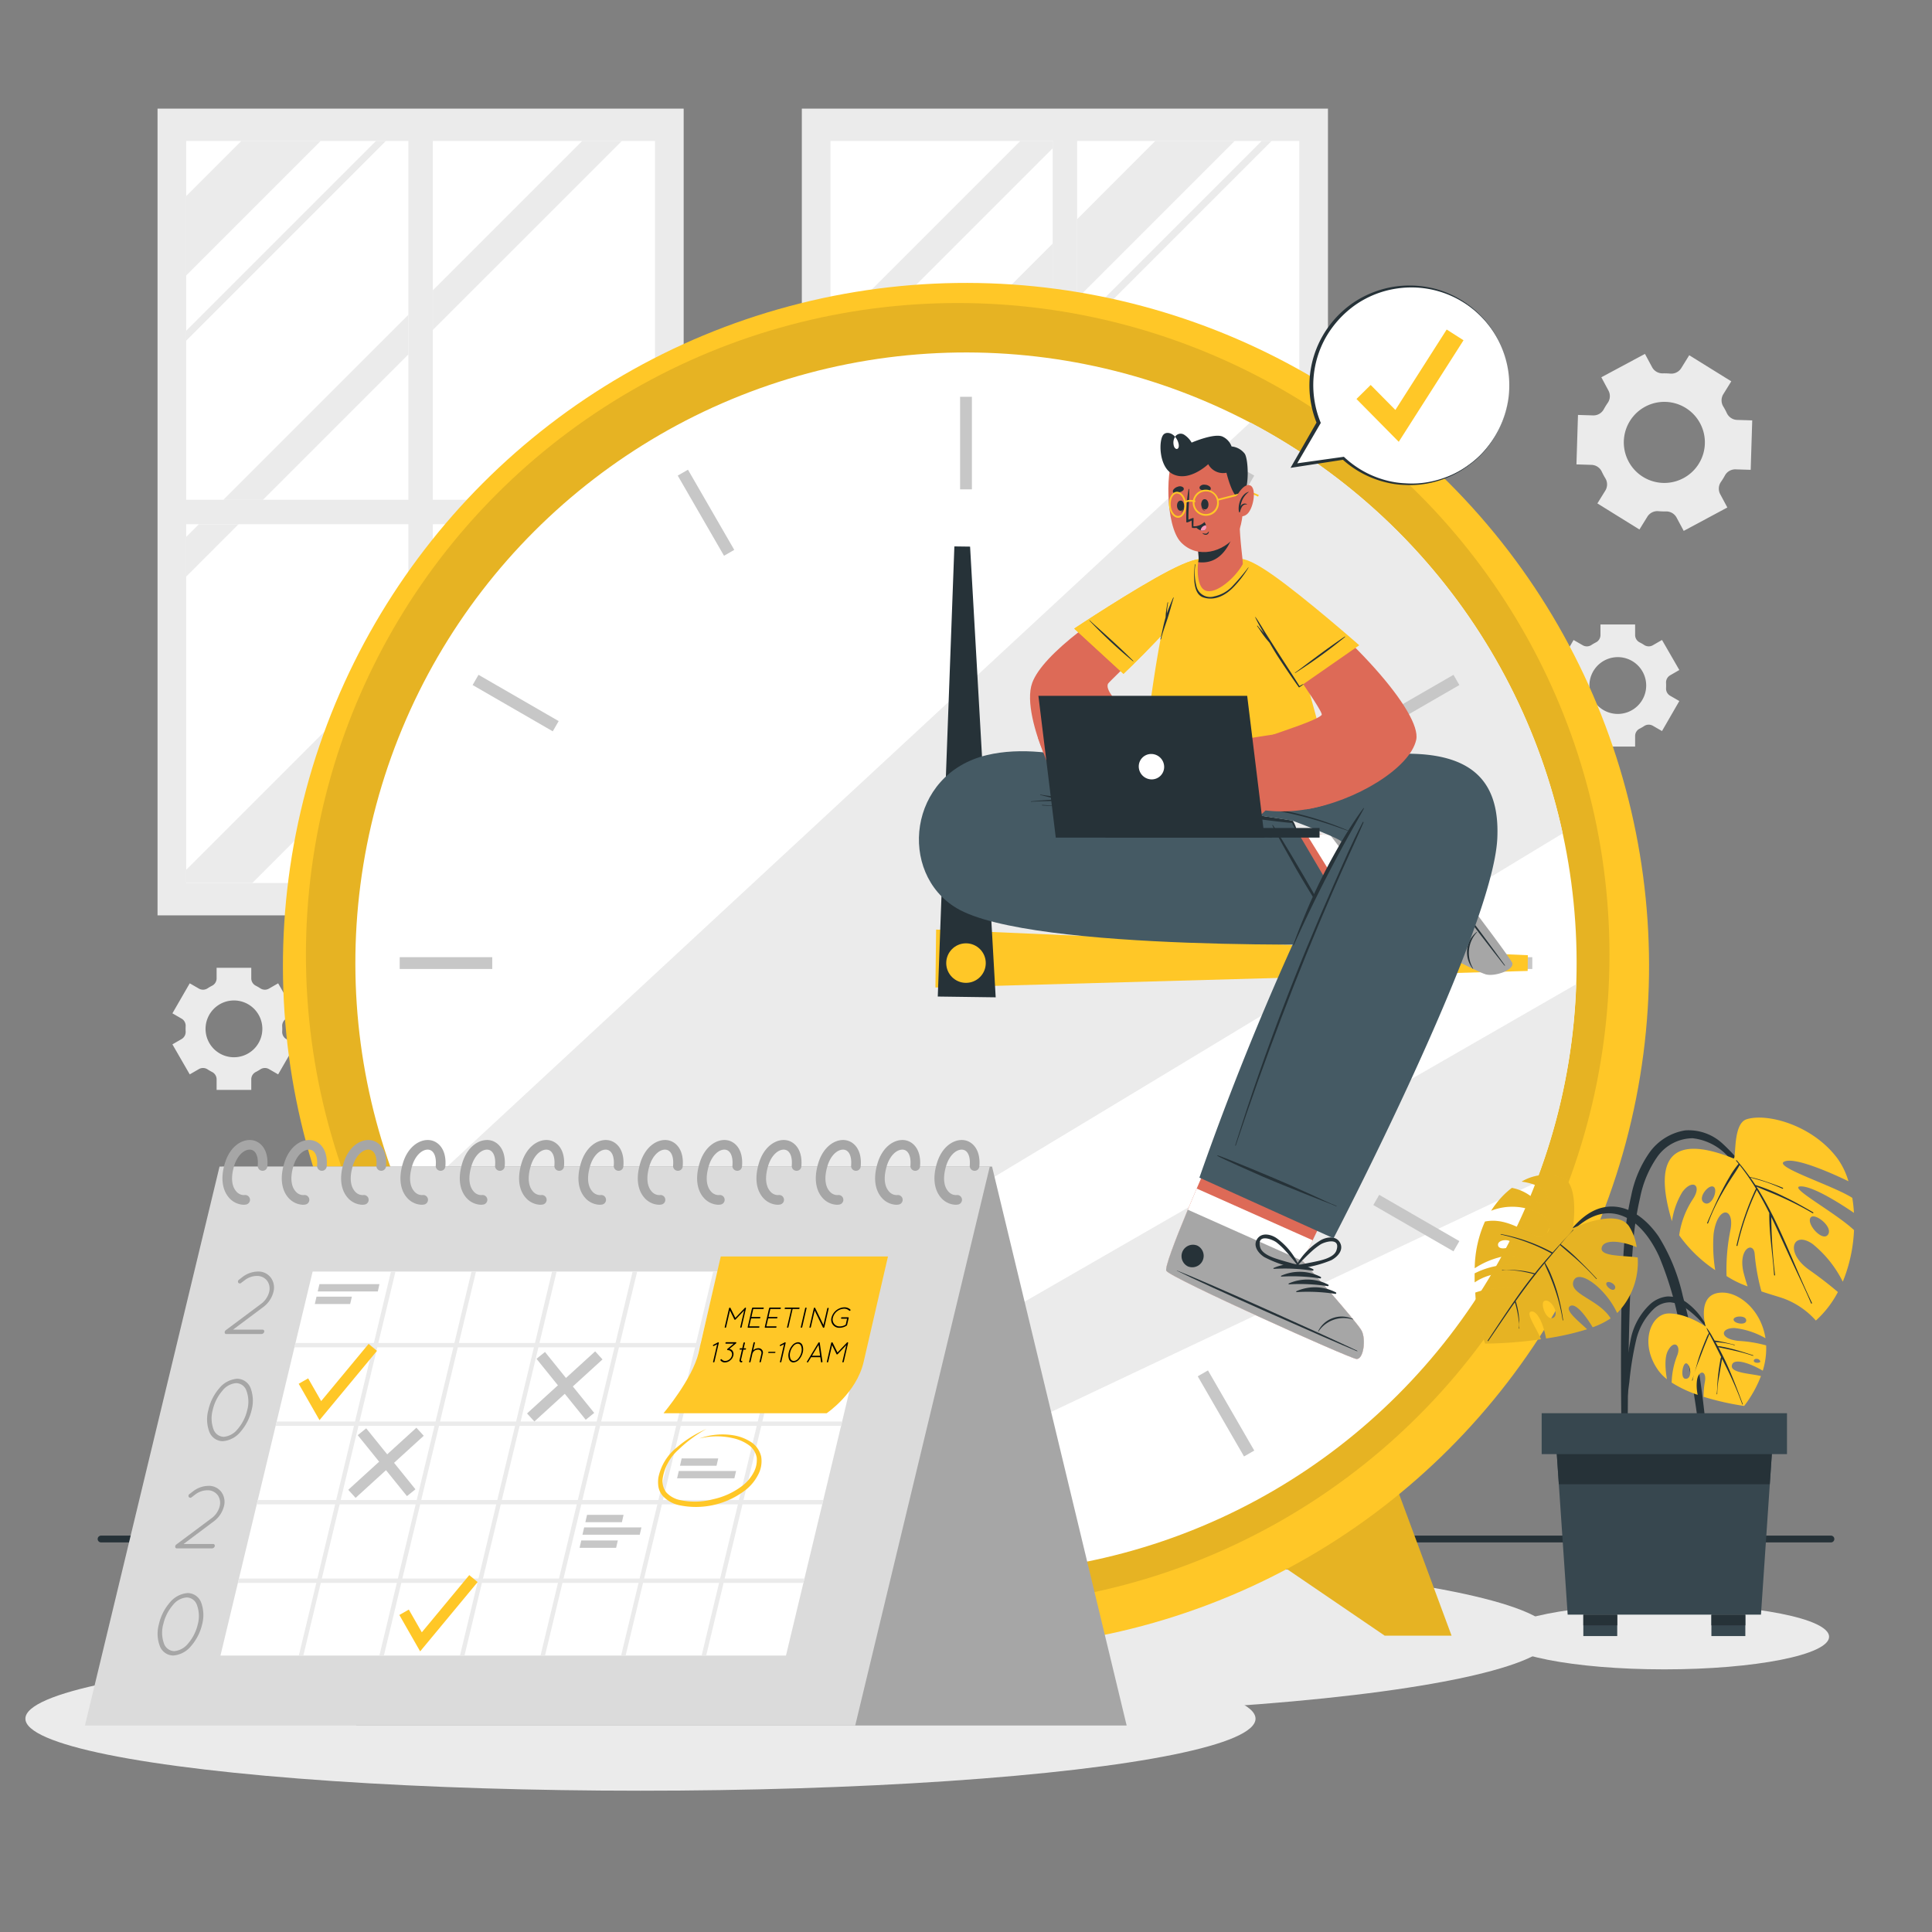 <svg xmlns="http://www.w3.org/2000/svg" width="284.267" height="284.268" viewBox="0 0 284.267 284.268">
  <rect x="0" y="0" width="284.267" height="284.268" fill="#808080" stroke="none"/>
  <g id="Grupo_110747" data-name="Grupo 110747" transform="translate(-8.094 -18.094)">
    <g id="Background_Complete" data-name="Background Complete" transform="translate(31.273 34.077)">
      <g id="Grupo_110658" data-name="Grupo 110658" transform="translate(2.189 36.084)">
        <path id="Trazado_222060" data-name="Trazado 222060" d="M405.949,128.713l6.187,3.839,1.174-1.895a1.731,1.731,0,0,1,1.629-.8,10.184,10.184,0,0,0,1.089.035,1.728,1.728,0,0,1,1.57.9l1.054,1.964,6.419-3.443-1.053-1.964a1.73,1.73,0,0,1,.116-1.809,9.938,9.938,0,0,0,.573-.926,1.73,1.73,0,0,1,1.571-.912l2.228.07.226-7.277-2.236-.068a1.734,1.734,0,0,1-1.507-1.015q-.114-.241-.241-.479t-.266-.466a1.728,1.728,0,0,1-.014-1.808l1.183-1.909-6.188-3.838-1.178,1.9a1.73,1.73,0,0,1-1.63.8,10.1,10.1,0,0,0-1.084-.035,1.729,1.729,0,0,1-1.569-.9l-1.054-1.965-6.418,3.443,1.053,1.965a1.728,1.728,0,0,1-.116,1.807,10.091,10.091,0,0,0-.57.923,1.731,1.731,0,0,1-1.57.914l-2.233-.069-.226,7.277,2.234.07a1.728,1.728,0,0,1,1.5,1.012q.115.242.243.482c.085.158.173.314.266.466a1.735,1.735,0,0,1,.012,1.817Zm4.595-6.162a5.964,5.964,0,1,1,8.074,2.441A5.959,5.959,0,0,1,410.543,122.551Z" transform="translate(-196.284 -106.71)" fill="#ebebeb"/>
        <path id="Trazado_222061" data-name="Trazado 222061" d="M397.814,185.737l2.549,4.418,1.353-.781a1.211,1.211,0,0,1,1.271.043,7.149,7.149,0,0,0,.66.382,1.211,1.211,0,0,1,.671,1.078v1.562h5.1v-1.562a1.211,1.211,0,0,1,.671-1.078,7.14,7.14,0,0,0,.66-.382,1.211,1.211,0,0,1,1.271-.043l1.352.781,2.549-4.418-1.358-.782a1.213,1.213,0,0,1-.593-1.125c.006-.125.009-.25.009-.376s0-.251-.009-.375a1.209,1.209,0,0,1,.59-1.121l1.362-.787-2.549-4.418-1.356.781a1.211,1.211,0,0,1-1.271-.045,7.094,7.094,0,0,0-.658-.381,1.212,1.212,0,0,1-.67-1.078V174.47h-5.1v1.562a1.212,1.212,0,0,1-.67,1.078,7.007,7.007,0,0,0-.658.381,1.212,1.212,0,0,1-1.272.045l-1.356-.781-2.549,4.418,1.356.783a1.21,1.21,0,0,1,.592,1.122c-.006.125-.009.251-.009.378s0,.251.009.376a1.215,1.215,0,0,1-.593,1.126Zm4.877-2.283a4.178,4.178,0,1,1,4.176,4.18A4.175,4.175,0,0,1,402.691,183.454Z" transform="translate(-194.2 -134.657)" fill="#ebebeb"/>
        <path id="Trazado_222062" data-name="Trazado 222062" d="M51.27,271.715l2.549,4.418,1.352-.781a1.212,1.212,0,0,1,1.271.043,7.156,7.156,0,0,0,.661.382,1.211,1.211,0,0,1,.67,1.078v1.562h5.1v-1.562a1.212,1.212,0,0,1,.67-1.078,7.08,7.08,0,0,0,.661-.382,1.212,1.212,0,0,1,1.271-.043l1.352.781,2.549-4.418-1.358-.782a1.213,1.213,0,0,1-.594-1.125q.01-.187.009-.375t-.009-.375a1.209,1.209,0,0,1,.59-1.12l1.362-.787-2.549-4.418-1.356.782a1.212,1.212,0,0,1-1.271-.045,6.951,6.951,0,0,0-.657-.381,1.212,1.212,0,0,1-.67-1.078v-1.562h-5.1v1.562a1.212,1.212,0,0,1-.669,1.078,6.879,6.879,0,0,0-.657.381,1.215,1.215,0,0,1-1.272.045l-1.356-.782L51.27,267.15l1.356.783a1.212,1.212,0,0,1,.592,1.122c-.006.125-.009.251-.009.378s0,.251.009.375a1.216,1.216,0,0,1-.593,1.126Zm4.877-2.283a4.178,4.178,0,1,1,4.176,4.18A4.175,4.175,0,0,1,56.147,269.433Z" transform="translate(-51.27 -170.119)" fill="#ebebeb"/>
      </g>
      <g id="Grupo_110665" data-name="Grupo 110665" transform="translate(0)">
        <g id="Grupo_110661" data-name="Grupo 110661">
          <rect id="Rectángulo_41871" data-name="Rectángulo 41871" width="77.413" height="118.701" fill="#ebebeb"/>
          <g id="Grupo_110660" data-name="Grupo 110660" transform="translate(4.218 4.756)">
            <rect id="Rectángulo_41872" data-name="Rectángulo 41872" width="32.693" height="52.797" fill="#fff"/>
            <rect id="Rectángulo_41873" data-name="Rectángulo 41873" width="32.687" height="52.797" transform="translate(36.289)" fill="#fff"/>
            <rect id="Rectángulo_41874" data-name="Rectángulo 41874" width="32.693" height="52.797" transform="translate(0 56.393)" fill="#fff"/>
            <rect id="Rectángulo_41875" data-name="Rectángulo 41875" width="32.687" height="52.797" transform="translate(36.289 56.393)" fill="#fff"/>
            <g id="Grupo_110659" data-name="Grupo 110659">
              <path id="Trazado_222063" data-name="Trazado 222063" d="M74.515,53.39,54.723,73.182V61.507L62.84,53.39Z" transform="translate(-54.723 -53.39)" fill="#ebebeb"/>
              <path id="Trazado_222064" data-name="Trazado 222064" d="M54.723,212.961l32.693-32.693v11.669L64.444,214.91H54.723Z" transform="translate(-54.723 -105.72)" fill="#ebebeb"/>
              <path id="Trazado_222065" data-name="Trazado 222065" d="M142.719,149.368,116.485,175.6V163.928l14.559-14.559Z" transform="translate(-80.196 -92.976)" fill="#ebebeb"/>
              <path id="Trazado_222066" data-name="Trazado 222066" d="M161.917,118.515V130.19l-2.857,2.857H147.385Z" transform="translate(-92.941 -80.251)" fill="#ebebeb"/>
              <path id="Trazado_222067" data-name="Trazado 222067" d="M163.534,218.415v11.669l-.558.558H151.307Z" transform="translate(-94.558 -121.454)" fill="#ebebeb"/>
              <path id="Trazado_222068" data-name="Trazado 222068" d="M56.595,149.368h5.835l-7.707,7.707V151.24Z" transform="translate(-54.723 -92.976)" fill="#ebebeb"/>
              <path id="Trazado_222069" data-name="Trazado 222069" d="M64.029,124.137,91.254,96.913v5.835l-21.39,21.39Z" transform="translate(-58.561 -71.341)" fill="#ebebeb"/>
              <path id="Trazado_222070" data-name="Trazado 222070" d="M144.3,53.39,116.485,81.2V75.366L138.461,53.39Z" transform="translate(-80.196 -53.39)" fill="#ebebeb"/>
              <path id="Trazado_222071" data-name="Trazado 222071" d="M84.11,53.39,54.723,82.777V81.316L82.648,53.39Z" transform="translate(-54.723 -53.39)" fill="#ebebeb"/>
              <path id="Trazado_222072" data-name="Trazado 222072" d="M85.818,229.1l14.422-14.422v1.461L87.28,229.1Z" transform="translate(-67.548 -119.913)" fill="#ebebeb"/>
              <path id="Trazado_222073" data-name="Trazado 222073" d="M149.172,152.936v1.456L116.485,187.08v-1.461Z" transform="translate(-80.196 -94.447)" fill="#ebebeb"/>
            </g>
          </g>
        </g>
        <g id="Grupo_110664" data-name="Grupo 110664" transform="translate(94.8)">
          <rect id="Rectángulo_41876" data-name="Rectángulo 41876" width="77.413" height="118.701" fill="#ebebeb"/>
          <g id="Grupo_110663" data-name="Grupo 110663" transform="translate(4.216 4.756)">
            <rect id="Rectángulo_41877" data-name="Rectángulo 41877" width="32.693" height="52.797" fill="#fff"/>
            <rect id="Rectángulo_41878" data-name="Rectángulo 41878" width="32.687" height="52.797" transform="translate(36.289)" fill="#fff"/>
            <rect id="Rectángulo_41879" data-name="Rectángulo 41879" width="32.693" height="52.797" transform="translate(0 56.393)" fill="#fff"/>
            <rect id="Rectángulo_41880" data-name="Rectángulo 41880" width="32.687" height="52.797" transform="translate(36.289 56.393)" fill="#fff"/>
            <g id="Grupo_110662" data-name="Grupo 110662">
              <path id="Trazado_222074" data-name="Trazado 222074" d="M216.066,149.368h3.082l-3.082,3.082Z" transform="translate(-216.066 -92.976)" fill="#ebebeb"/>
              <path id="Trazado_222075" data-name="Trazado 222075" d="M216.066,111.79l32.693-32.7v11.68l-26.015,26.015h-6.678Z" transform="translate(-216.066 -63.991)" fill="#ebebeb"/>
              <path id="Trazado_222076" data-name="Trazado 222076" d="M301.014,53.39,277.829,76.576V64.9L289.334,53.39Z" transform="translate(-241.54 -53.39)" fill="#ebebeb"/>
              <path id="Trazado_222077" data-name="Trazado 222077" d="M310.516,178.554v11.675L286.542,214.2h-8.714v-2.967Z" transform="translate(-241.54 -105.013)" fill="#ebebeb"/>
              <path id="Trazado_222078" data-name="Trazado 222078" d="M248.759,53.39v1.078L216.066,87.161v-5.84L244,53.39Z" transform="translate(-216.066 -53.39)" fill="#ebebeb"/>
              <path id="Trazado_222079" data-name="Trazado 222079" d="M249.63,230.121,262.6,217.148v5.835l-7.137,7.137Z" transform="translate(-229.91 -120.931)" fill="#ebebeb"/>
              <path id="Trazado_222080" data-name="Trazado 222080" d="M310.516,155.386v5.84l-32.687,32.687v-5.835Z" transform="translate(-241.54 -95.458)" fill="#ebebeb"/>
              <path id="Trazado_222081" data-name="Trazado 222081" d="M223.122,149.368h1.461l-8.517,8.517v-1.461Z" transform="translate(-216.066 -92.976)" fill="#ebebeb"/>
              <path id="Trazado_222082" data-name="Trazado 222082" d="M234.194,127.776l22.042-22.041V107.2l-20.58,20.58Z" transform="translate(-223.543 -74.979)" fill="#ebebeb"/>
              <path id="Trazado_222083" data-name="Trazado 222083" d="M306.449,53.39,277.829,82.011V80.549L304.988,53.39Z" transform="translate(-241.54 -53.39)" fill="#ebebeb"/>
              <path id="Trazado_222084" data-name="Trazado 222084" d="M216.066,214.414l32.693-32.693v1.456l-32.332,32.332h-.361Z" transform="translate(-216.066 -106.32)" fill="#ebebeb"/>
              <path id="Trazado_222085" data-name="Trazado 222085" d="M294.7,149.368l-16.869,16.869v-1.456l15.408-15.413Z" transform="translate(-241.54 -92.976)" fill="#ebebeb"/>
              <path id="Trazado_222086" data-name="Trazado 222086" d="M323.856,119.959v1.461l-12.222,12.222h-1.461Z" transform="translate(-254.88 -80.846)" fill="#ebebeb"/>
            </g>
          </g>
        </g>
      </g>
    </g>
    <g id="Shadows" transform="translate(11.831 247.122)">
      <g id="Grupo_110666" data-name="Grupo 110666" transform="translate(52.05)">
        <ellipse id="Elipse_5462" data-name="Elipse 5462" cx="86.347" cy="11.638" rx="86.347" ry="11.638" fill="#ebebeb"/>
      </g>
      <g id="Grupo_110667" data-name="Grupo 110667" transform="translate(216.905 6.993)">
        <ellipse id="Elipse_5463" data-name="Elipse 5463" cx="24.242" cy="4.801" rx="24.242" ry="4.801" fill="#ebebeb"/>
      </g>
      <g id="Grupo_110668" data-name="Grupo 110668" transform="translate(0 13.254)">
        <ellipse id="Elipse_5464" data-name="Elipse 5464" cx="90.498" cy="10.598" rx="90.498" ry="10.598" fill="#ebebeb"/>
      </g>
    </g>
    <g id="Floor" transform="translate(22.963 244.538)">
      <line id="Línea_1244" data-name="Línea 1244" x2="254.529" fill="none" stroke="#263238" stroke-linecap="round" stroke-linejoin="round" stroke-width="1"/>
    </g>
    <g id="Clock" transform="translate(8.094 18.094)">
      <g id="Grupo_110673" data-name="Grupo 110673" transform="translate(0 0)">
        <g id="Grupo_110669" data-name="Grupo 110669" transform="translate(70.692 218.063)">
          <path id="Trazado_222087" data-name="Trazado 222087" d="M136.786,389.229l-8.377,22.6h9.836l18.213-12.409Z" transform="translate(-128.409 -389.229)" fill="#ffc727"/>
          <path id="Trazado_222088" data-name="Trazado 222088" d="M136.786,389.229l-8.377,22.6h9.836l18.213-12.409Z" transform="translate(-128.409 -389.229)" opacity="0.1"/>
        </g>
        <g id="Grupo_110670" data-name="Grupo 110670" transform="translate(185.525 218.063)">
          <path id="Trazado_222089" data-name="Trazado 222089" d="M343.524,389.229l8.377,22.6h-9.836l-18.213-12.409Z" transform="translate(-323.851 -389.229)" fill="#ffc727"/>
          <path id="Trazado_222090" data-name="Trazado 222090" d="M343.524,389.229l8.377,22.6h-9.836l-18.213-12.409Z" transform="translate(-323.851 -389.229)" opacity="0.1"/>
        </g>
        <circle id="Elipse_5465" data-name="Elipse 5465" cx="100.503" cy="100.503" r="100.503" transform="translate(0 142.133) rotate(-45)" fill="#ffc727"/>
        <circle id="Elipse_5466" data-name="Elipse 5466" cx="95.9" cy="95.9" r="95.9" transform="translate(45.013 44.585)" opacity="0.1"/>
        <circle id="Elipse_5467" data-name="Elipse 5467" cx="89.844" cy="89.844" r="89.844" transform="translate(15.074 141.705) rotate(-45)" fill="#fff"/>
        <path id="Trazado_222091" data-name="Trazado 222091" d="M279.889,184.344c-40.912,24.789-108.153,65.453-145.736,87.745a89.93,89.93,0,0,1-24.55-33.01l124.3-115.2A89.95,89.95,0,0,1,279.889,184.344Z" transform="translate(-49.961 -61.724)" fill="#ebebeb"/>
        <path id="Trazado_222092" data-name="Trazado 222092" d="M310.019,264.577a89.11,89.11,0,0,1-5.938,29.2l-112.056,53a89.027,89.027,0,0,1-14.15-6.082C211.723,321.123,273.577,285.536,310.019,264.577Z" transform="translate(-78.119 -119.754)" fill="#ebebeb"/>
        <g id="Grupo_110671" data-name="Grupo 110671" transform="translate(58.811 58.382)">
          <rect id="Rectángulo_41881" data-name="Rectángulo 41881" width="1.736" height="13.618" transform="translate(82.453)" fill="#c7c7c7"/>
          <rect id="Rectángulo_41882" data-name="Rectángulo 41882" width="1.738" height="13.619" transform="translate(40.909 11.597) rotate(-29.998)" fill="#c7c7c7"/>
          <rect id="Rectángulo_41883" data-name="Rectángulo 41883" width="1.736" height="13.618" transform="matrix(0.5, -0.866, 0.866, 0.5, 10.728, 42.412)" fill="#c7c7c7"/>
          <rect id="Rectángulo_41884" data-name="Rectángulo 41884" width="13.617" height="1.736" transform="translate(0 82.454)" fill="#c7c7c7"/>
          <rect id="Rectángulo_41885" data-name="Rectángulo 41885" width="13.618" height="1.736" transform="matrix(0.866, -0.5, 0.5, 0.866, 10.728, 124.232)" fill="#c7c7c7"/>
          <rect id="Rectángulo_41886" data-name="Rectángulo 41886" width="13.618" height="1.738" transform="matrix(0.5, -0.866, 0.866, 0.5, 40.912, 155.05)" fill="#c7c7c7"/>
          <rect id="Rectángulo_41887" data-name="Rectángulo 41887" width="1.736" height="13.619" transform="translate(82.453 153.027)" fill="#c7c7c7"/>
          <rect id="Rectángulo_41888" data-name="Rectángulo 41888" width="1.738" height="13.617" transform="matrix(0.866, -0.5, 0.5, 0.866, 117.421, 144.123)" fill="#c7c7c7"/>
          <rect id="Rectángulo_41889" data-name="Rectángulo 41889" width="1.736" height="13.618" transform="matrix(0.5, -0.866, 0.866, 0.5, 143.254, 118.926)" fill="#c7c7c7"/>
          <rect id="Rectángulo_41890" data-name="Rectángulo 41890" width="13.618" height="1.736" transform="translate(153.027 82.454)" fill="#c7c7c7"/>
          <rect id="Rectángulo_41891" data-name="Rectángulo 41891" width="13.618" height="1.736" transform="matrix(0.866, -0.5, 0.5, 0.866, 143.254, 47.719)" fill="#c7c7c7"/>
          <rect id="Rectángulo_41892" data-name="Rectángulo 41892" width="13.618" height="1.738" transform="translate(117.424 22.525) rotate(-60.034)" fill="#c7c7c7"/>
        </g>
        <g id="Grupo_110672" data-name="Grupo 110672" transform="translate(137.637 80.396)">
          <path id="Trazado_222093" data-name="Trazado 222093" d="M329.487,256.967l-87.14,2.435.1-8.523,87.063,3.773Z" transform="translate(-242.348 -194.501)" fill="#ffc727"/>
          <path id="Trazado_222094" data-name="Trazado 222094" d="M247.686,154.956l3.767,66.315-8.522-.115,2.442-66.231Z" transform="translate(-242.588 -154.925)" fill="#263238"/>
          <circle id="Elipse_5468" data-name="Elipse 5468" cx="2.909" cy="2.909" r="2.909" transform="translate(1.587 58.4)" fill="#ffc727"/>
        </g>
      </g>
    </g>
    <g id="Character" transform="translate(143.298 81.793)">
      <g id="Grupo_110715" data-name="Grupo 110715">
        <g id="Grupo_110688" data-name="Grupo 110688" transform="translate(0 46.835)">
          <g id="Grupo_110680" data-name="Grupo 110680">
            <g id="Grupo_110679" data-name="Grupo 110679">
              <g id="Grupo_110677" data-name="Grupo 110677" transform="translate(45.332 6.853)">
                <path id="Trazado_222095" data-name="Trazado 222095" d="M357.175,242.147c-.323-.977-17.613-23.822-18.794-24.262-.135-.058-7.864,5.443-7.864,5.443-.319.425-15.011-2.679-15.011-2.679l-.146,17.724,26.763-.569s3.615,2.125,6.921,3.857c.006,0,.008,0,.011,0a39.943,39.943,0,0,0,4.35,2.11C354.744,244.114,357.5,243.118,357.175,242.147Z" transform="translate(-315.36 -217.883)" fill="#dd6a57"/>
                <path id="Trazado_222096" data-name="Trazado 222096" d="M361.466,243.771a39.043,39.043,0,0,1-4.349-2.11s-.008,0-.012,0c-3.3-1.732-6.92-3.859-6.92-3.859l-5.956.128L334.9,222.883a14.658,14.658,0,0,0,3.676.444s7.726-5.5,7.862-5.441c1.181.439,18.47,23.284,18.794,24.261S362.8,244.116,361.466,243.771Z" transform="translate(-323.42 -217.883)" fill="#fff"/>
                <g id="Grupo_110676" data-name="Grupo 110676" transform="translate(15.157)">
                  <path id="Trazado_222097" data-name="Trazado 222097" d="M367.973,242.176c-.34-1-17.709-23.833-18.921-24.286-.459-.174-4.24,2.162-7.895,5.436l11.215,14.707s10.347,5.481,11.731,5.834S368.313,243.177,367.973,242.176Z" transform="translate(-341.157 -217.881)" fill="#a6a6a6"/>
                  <g id="Grupo_110675" data-name="Grupo 110675" transform="translate(4.953 1.498)">
                    <g id="Grupo_110674" data-name="Grupo 110674">
                      <path id="Trazado_222098" data-name="Trazado 222098" d="M372.556,243.6c-3.005-3.756-14.773-19.188-17.459-23.13-.022-.032,0-.048.024-.018,3.061,3.658,14.7,19.186,17.5,23.1C372.678,243.63,372.62,243.674,372.556,243.6Z" transform="translate(-351.856 -220.432)" fill="#263238"/>
                      <path id="Trazado_222099" data-name="Trazado 222099" d="M376.309,256.872a3.862,3.862,0,0,1-.807-3,3.744,3.744,0,0,1,1.393-2.41c.023-.016.056.025.035.046a4.465,4.465,0,0,0-.573,5.328A.03.03,0,0,1,376.309,256.872Z" transform="translate(-360.255 -233.228)" fill="#263238"/>
                      <path id="Trazado_222100" data-name="Trazado 222100" d="M361.306,249.758a6.7,6.7,0,0,1-1.468-5.608c.021-.074.125-.044.136.019a26.619,26.619,0,0,0,1.541,5.471A.121.121,0,0,1,361.306,249.758Z" transform="translate(-353.746 -230.196)" fill="#263238"/>
                      <path id="Trazado_222101" data-name="Trazado 222101" d="M363.622,251.174a6.7,6.7,0,0,1-1.468-5.608c.021-.073.125-.043.136.02a26.618,26.618,0,0,0,1.541,5.471A.121.121,0,0,1,363.622,251.174Z" transform="translate(-354.701 -230.78)" fill="#263238"/>
                      <path id="Trazado_222102" data-name="Trazado 222102" d="M365.938,252.59a6.7,6.7,0,0,1-1.468-5.608c.02-.074.125-.043.136.02a26.544,26.544,0,0,0,1.541,5.471A.121.121,0,0,1,365.938,252.59Z" transform="translate(-355.657 -231.364)" fill="#263238"/>
                      <path id="Trazado_222103" data-name="Trazado 222103" d="M368.253,254.006a6.7,6.7,0,0,1-1.468-5.608c.02-.074.125-.043.136.02a26.622,26.622,0,0,0,1.541,5.471A.121.121,0,0,1,368.253,254.006Z" transform="translate(-356.612 -231.948)" fill="#263238"/>
                      <path id="Trazado_222104" data-name="Trazado 222104" d="M349.935,224.973a1.679,1.679,0,0,1,2.677-2.024A1.679,1.679,0,0,1,349.935,224.973Z" transform="translate(-349.586 -221.199)" fill="#263238"/>
                    </g>
                    <path id="Trazado_222105" data-name="Trazado 222105" d="M358.958,255.012a16.793,16.793,0,0,0,.076-5.073.234.234,0,0,0-.333-.181.051.051,0,0,0-.08-.015,10.093,10.093,0,0,0-2.858,4.372c-.3.986-.189,2.441,1.043,2.727C357.972,257.113,358.7,255.968,358.958,255.012Zm-1.215,1.036c-1.783,1.116-1.646-1.362-1.393-2.08a10.971,10.971,0,0,1,.608-1.345,30.2,30.2,0,0,1,1.613-2.59c-.013.82.044,1.633.061,2.453C358.653,253.463,358.726,255.434,357.743,256.048Z" transform="translate(-352.075 -232.515)" fill="#263238"/>
                    <path id="Trazado_222106" data-name="Trazado 222106" d="M351.71,241.475c-.909.881-.257,2.187.511,2.875a10.1,10.1,0,0,0,4.7,2.273.05.05,0,0,0,.061-.053.235.235,0,0,0,.192-.327,16.822,16.822,0,0,0-2.68-4.308C353.786,241.246,352.57,240.642,351.71,241.475Zm3.81,2.791c.408.712.779,1.438,1.212,2.134a30.383,30.383,0,0,1-2.717-1.388,10.919,10.919,0,0,1-1.214-.84c-.586-.485-1.981-2.538.122-2.5C354.082,241.692,355.035,243.419,355.52,244.266Z" transform="translate(-350.28 -228.944)" fill="#263238"/>
                  </g>
                </g>
              </g>
              <g id="Grupo_110678" data-name="Grupo 110678">
                <path id="Trazado_222107" data-name="Trazado 222107" d="M282.876,210.4H270.863s-12.564-6.04-22.686-3.606c-11.6,2.79-13.086,17.363-4.413,22.516,10.988,6.528,59.884,5.265,59.884,5.265L293.078,216.66s-16.26-3.423-31.005-2.926l20.8,2.836Z" transform="translate(-238.206 -206.217)" fill="#455a64"/>
                <path id="Trazado_222108" data-name="Trazado 222108" d="M305.352,222.293a.4.4,0,0,1-.022-.092l-.019-.075c-.014-.058-.03-.116-.046-.173a3.687,3.687,0,0,0-.123-.35c-.046-.116-.1-.229-.149-.341a2.589,2.589,0,0,0-.2-.317c-.007-.011-.019-.013-.028-.02l-.019-.013a.087.087,0,0,0-.026-.011.118.118,0,0,0-.026-.011c-1.789-.333-13.939-2.071-15.745-2.277s-3.649-.377-5.475-.531a108.758,108.758,0,0,0-10.965-.395c-.343.006-.686.019-1.028.032-.072-.024-.15-.038-.226-.055-.175-.042-.35-.086-.527-.12-.33-.063-.662-.112-.995-.163-.692-.106-1.386-.179-2.074-.308-.042-.008-.058.055-.016.065.692.153,1.373.354,2.065.5q.3.066.6.128c-1.341.071-2.68.174-4.018.295-.042,0-.044.069,0,.066,1.821-.107,3.656-.12,5.48-.089s3.622.07,5.431.174c3.658.21,7.314.538,10.958.919,2.045.214,14.433,2.022,16.487,2.108a.12.12,0,0,0,.025,0,1.227,1.227,0,0,0,.057.14c.056.112.113.222.173.331s.117.209.183.31c.034.05.066.1.1.149l.051.074a.406.406,0,0,1,.053.078C305.306,222.366,305.377,222.335,305.352,222.293Z" transform="translate(-249.777 -210.695)" fill="#263238"/>
                <path id="Trazado_222109" data-name="Trazado 222109" d="M336.335,241.1c-.655-1.047-1.213-2.164-1.811-3.244s-1.2-2.165-1.8-3.247c-1.2-2.158-5.52-9.416-5.946-9.924-.027-.032-.082,0-.069.042.2.562,2.9,5.367,3.518,6.439,1.24,2.143,2.543,4.243,3.828,6.36.367.6.747,1.2,1.119,1.8s.767,1.191,1.109,1.808C336.3,241.17,336.358,241.134,336.335,241.1Z" transform="translate(-274.706 -213.828)" fill="#263238"/>
                <path id="Trazado_222110" data-name="Trazado 222110" d="M302.858,224.42c-1.079-.259-2.184-.427-3.274-.634s-2.186-.412-3.279-.615q-3.281-.608-6.572-1.165c-4.375-.736-8.769-1.348-13.186-1.771-2.493-.239-4.993-.4-7.491-.58-.053,0-.051.081,0,.083,4.449.2,8.892.8,13.3,1.435q6.545.94,13.061,2.048,1.84.311,3.679.63c1.245.216,2.491.482,3.744.641C302.887,224.5,302.907,224.432,302.858,224.42Z" transform="translate(-250.914 -211.76)" fill="#263238"/>
              </g>
            </g>
          </g>
          <g id="Grupo_110687" data-name="Grupo 110687" transform="translate(36.376 0.367)">
            <g id="Grupo_110684" data-name="Grupo 110684" transform="translate(0 49.93)">
              <path id="Trazado_222111" data-name="Trazado 222111" d="M328.112,330.94c-1.053-.105-27.247-11.879-27.963-12.959-.273-.408,1.219-4.323,3.156-9,.418-1.011.856-2.052,1.307-3.106,2.919-6.85,6.176-14.051,6.176-14.051l17.546,7.825-6.659,13.836-1.46,3.038s8.013,8.994,8.67,10.263S329.165,331.045,328.112,330.94Z" transform="translate(-300.117 -291.82)" fill="#dd6a57"/>
              <path id="Trazado_222112" data-name="Trazado 222112" d="M328.112,340.8c-1.053-.105-27.247-11.879-27.963-12.959-.33-.5,1.941-6.175,4.464-12.109l17.063,7.61-1.459,3.038s8.013,8.994,8.67,10.263S329.165,340.908,328.112,340.8Z" transform="translate(-300.117 -301.684)" fill="#fff"/>
              <g id="Grupo_110683" data-name="Grupo 110683" transform="translate(0 17.158)">
                <path id="Trazado_222113" data-name="Trazado 222113" d="M328.112,342.984c-1.053-.105-27.247-11.879-27.963-12.959-.273-.408,1.219-4.323,3.156-9l16.91,7.542s8.013,8.994,8.67,10.263S329.165,343.089,328.112,342.984Z" transform="translate(-300.117 -321.022)" fill="#a6a6a6"/>
                <g id="Grupo_110682" data-name="Grupo 110682" transform="translate(1.552 3.65)">
                  <g id="Grupo_110681" data-name="Grupo 110681" transform="translate(0 1.475)">
                    <path id="Trazado_222114" data-name="Trazado 222114" d="M329.3,348.047c-4.343-2.081-22.054-10.067-26.5-11.794-.036-.014-.047.01-.012.028,4.259,2.157,22.035,10,26.485,11.839C329.359,348.158,329.389,348.091,329.3,348.047Z" transform="translate(-302.759 -332.428)" fill="#263238"/>
                    <path id="Trazado_222115" data-name="Trazado 222115" d="M343.323,348.163a3.868,3.868,0,0,0-3.109-.109,3.748,3.748,0,0,0-2.035,1.9c-.011.026.037.049.053.024a4.469,4.469,0,0,1,5.067-1.763A.03.03,0,0,0,343.323,348.163Z" transform="translate(-317.367 -337.184)" fill="#263238"/>
                    <path id="Trazado_222116" data-name="Trazado 222116" d="M332.8,335.375a6.709,6.709,0,0,0-5.8-.163c-.067.037-.014.132.05.129a26.615,26.615,0,0,1,5.685.265A.121.121,0,0,0,332.8,335.375Z" transform="translate(-312.742 -331.757)" fill="#263238"/>
                    <path id="Trazado_222117" data-name="Trazado 222117" d="M334.7,337.313a6.708,6.708,0,0,0-5.8-.163c-.068.037-.014.132.05.129a26.609,26.609,0,0,1,5.684.265A.121.121,0,0,0,334.7,337.313Z" transform="translate(-313.527 -332.556)" fill="#263238"/>
                    <path id="Trazado_222118" data-name="Trazado 222118" d="M336.6,339.252a6.707,6.707,0,0,0-5.8-.164c-.067.037-.014.132.051.129a26.61,26.61,0,0,1,5.684.265A.121.121,0,0,0,336.6,339.252Z" transform="translate(-314.313 -333.356)" fill="#263238"/>
                    <path id="Trazado_222119" data-name="Trazado 222119" d="M338.509,341.19a6.708,6.708,0,0,0-5.8-.163c-.068.036-.014.132.05.128a26.6,26.6,0,0,1,5.684.265A.121.121,0,0,0,338.509,341.19Z" transform="translate(-315.098 -334.155)" fill="#263238"/>
                    <path id="Trazado_222120" data-name="Trazado 222120" d="M306.273,329.9a1.681,1.681,0,0,0-1.368,3.069A1.681,1.681,0,0,0,306.273,329.9Z" transform="translate(-303.246 -329.745)" fill="#263238"/>
                  </g>
                  <path id="Trazado_222121" data-name="Trazado 222121" d="M339.133,328.8c-.558-1.138-2-.92-2.9-.4a10.112,10.112,0,0,0-3.616,3.776.051.051,0,0,0,.032.075c-.019.143.082.316.253.284a16.808,16.808,0,0,0,4.93-1.222C338.71,330.844,339.661,329.873,339.133,328.8Zm-3.836,2.766c-.8.169-1.609.3-2.406.5a30.183,30.183,0,0,1,2.161-2.159,10.782,10.782,0,0,1,1.175-.9c.643-.409,3.028-1.1,2.344.888C338.193,330.988,336.255,331.362,335.3,331.563Z" transform="translate(-315.072 -327.539)" fill="#263238"/>
                  <path id="Trazado_222122" data-name="Trazado 222122" d="M323.791,330.557A16.844,16.844,0,0,0,328.6,332.2c.167.046.283-.117.276-.261a.051.051,0,0,0,.039-.072,10.107,10.107,0,0,0-3.28-4.072c-.845-.594-2.266-.934-2.919.151C322.1,328.969,322.96,330.018,323.791,330.557Zm-.611-1.477c-.512-2.042,1.806-1.147,2.411-.685a10.877,10.877,0,0,1,1.093.995,30.283,30.283,0,0,1,1.968,2.336c-.777-.266-1.569-.463-2.355-.7C325.361,330.744,323.462,330.205,323.18,329.08Z" transform="translate(-310.903 -327.234)" fill="#263238"/>
                </g>
              </g>
            </g>
            <g id="Grupo_110686" data-name="Grupo 110686" transform="translate(4.896)">
              <path id="Trazado_222123" data-name="Trazado 222123" d="M308.45,269.215l19.733,8.923s23.487-45.081,24.1-58.88c.523-11.744-7.653-16.277-34.082-8.68l-6.475.082v4.467c2.843.375,10.423,1.566,10.423,1.566,5.517,2.081,7.293,2.942,7.2,3.121A423.533,423.533,0,0,0,308.45,269.215Z" transform="translate(-308.45 -206.842)" fill="#455a64"/>
              <path id="Trazado_222124" data-name="Trazado 222124" d="M335.749,220.065c-.8,1.061-1.534,2.167-2.239,3.294a47.472,47.472,0,0,0-13.445-3.543q-1.949-.241-3.911-.348c-.054,0-.051.08,0,.083a58.987,58.987,0,0,1,13.681,2.6c1.229.378,2.434.817,3.645,1.249-.847,1.356-1.645,2.744-2.412,4.142a82.8,82.8,0,0,0-3.859,8.055c-.633,1.524-1.251,3.058-1.8,4.616-.016.044.057.073.076.03q3.615-8.062,7.895-15.782c.806-1.453,1.645-2.885,2.432-4.349C335.841,220.075,335.78,220.025,335.749,220.065Z" transform="translate(-311.611 -212.049)" fill="#263238"/>
              <g id="Grupo_110685" data-name="Grupo 110685" transform="translate(2.634 10.021)">
                <path id="Trazado_222125" data-name="Trazado 222125" d="M330.461,314.848c-1.15-.447-2.266-1.008-3.392-1.515s-2.259-1.016-3.389-1.522c-2.255-1.009-10.057-4.242-10.7-4.394-.04-.01-.063.053-.029.075.5.328,5.533,2.567,6.671,3.054,2.276.975,4.577,1.878,6.873,2.805.655.265,1.317.515,1.974.774s1.327.5,1.971.785C330.476,314.928,330.5,314.864,330.461,314.848Z" transform="translate(-312.932 -258.344)" fill="#263238"/>
                <path id="Trazado_222126" data-name="Trazado 222126" d="M336.19,223.929c-1.558,2.959-2.883,6.054-4.236,9.111s-2.657,6.105-3.928,9.182q-3.8,9.191-7.076,18.585c-1.24,3.541-2.4,7.109-3.529,10.687-.016.052.064.071.081.021,2.092-6.326,4.355-12.6,6.72-18.824s4.866-12.373,7.517-18.467q1.117-2.567,2.27-5.119c.768-1.7,1.568-3.393,2.287-5.116C336.325,223.917,336.227,223.859,336.19,223.929Z" transform="translate(-314.783 -223.897)" fill="#263238"/>
              </g>
            </g>
          </g>
        </g>
        <g id="Grupo_110689" data-name="Grupo 110689" transform="translate(32.731 18.192)">
          <path id="Trazado_222127" data-name="Trazado 222127" d="M293.957,191.73c.447.442,27.883.177,28.015,0,.36-.484-3.747-17.767-6.829-24.322-3.951-8.406-6.04-9.106-7.286-9.573a9.752,9.752,0,0,0-5.134-.042c-.773.348-4.053,4.274-4.973,7.394C295.9,171.452,293.569,191.341,293.957,191.73Z" transform="translate(-293.914 -157.47)" fill="#ffc727"/>
        </g>
        <g id="Grupo_110695" data-name="Grupo 110695" transform="translate(35.703 18.526)">
          <g id="Grupo_110693" data-name="Grupo 110693" transform="translate(0 0.342)">
            <path id="Trazado_222128" data-name="Trazado 222128" d="M322.361,160.47c12.111,8.5,22.734,20.5,21.88,24.431-.9,4.16-8.925,9.046-16.11,10.223-1.472.241-6.4-10.448-4.9-10.995,1.166-.427,6.48-2.126,7.1-2.882.429-.526-8.275-11.964-11.182-17.989C316.1,156.952,319.119,158.194,322.361,160.47Z" transform="translate(-306.773 -158.619)" fill="#dd6a57"/>
            <g id="Grupo_110692" data-name="Grupo 110692" transform="translate(0 25.081)">
              <g id="Grupo_110690" data-name="Grupo 110690">
                <path id="Trazado_222129" data-name="Trazado 222129" d="M318.466,201.306s-4.5.6-7.418,1.132a18.183,18.183,0,0,0-5.478,1.819c-1.642,1.145-7.78,6.982-6.4,8.5,1.252,1.374,3-.922,3-.922s-2.146,2.331-.485,3.313,3.661-2.223,3.661-2.223-2.45,2.317-.577,3.2c1.626.763,4.314-2.689,4.314-2.689s-2.839,2.15-1.25,3.095c1.756,1.044,6.437-3.626,6.437-3.626a21.3,21.3,0,0,0,8.94-.887C323.71,211.856,318.466,201.306,318.466,201.306Z" transform="translate(-298.972 -201.306)" fill="#dd6a57"/>
              </g>
              <g id="Grupo_110691" data-name="Grupo 110691" transform="translate(2.76 6.148)">
                <path id="Trazado_222130" data-name="Trazado 222130" d="M308.432,219.183c.167-.246.34-.487.507-.732a14.639,14.639,0,0,1,1.036-1.389c.37-.425.758-.832,1.159-1.229.424-.418.892-.8,1.3-1.224a.033.033,0,1,1,.046.047,15.6,15.6,0,0,0-1.162,1.326c-.371.441-.736.888-1.1,1.334s-.74.845-1.109,1.271c-.184.212-.358.433-.533.653a4.7,4.7,0,0,1-.511.618c-.019.018-.046-.008-.038-.03A3.651,3.651,0,0,1,308.432,219.183Z" transform="translate(-305.468 -212.936)" fill="#263238"/>
                <path id="Trazado_222131" data-name="Trazado 222131" d="M303.674,216.645a23.117,23.117,0,0,1,1.864-2.621,16.185,16.185,0,0,1,2.31-2.247.033.033,0,0,1,.046.047c-.692.825-1.4,1.642-2.1,2.458-.344.4-1.85,2.258-2.032,2.433C303.719,216.757,303.652,216.694,303.674,216.645Z" transform="translate(-303.67 -211.77)" fill="#263238"/>
                <path id="Trazado_222132" data-name="Trazado 222132" d="M313.388,221.605a22.753,22.753,0,0,1,1.8-2.432,20.861,20.861,0,0,1,2.36-2c.032-.019.073.021.046.048-.733.724-1.475,1.433-2.173,2.192-.34.37-1.61,1.922-1.965,2.247C313.422,221.686,313.369,221.643,313.388,221.605Z" transform="translate(-307.676 -213.996)" fill="#263238"/>
              </g>
            </g>
          </g>
          <g id="Grupo_110694" data-name="Grupo 110694" transform="translate(10.665)">
            <path id="Trazado_222133" data-name="Trazado 222133" d="M335.548,170.754l-8.812,6.129s-7.015-10.123-8.908-14.965.129-4.919,4.968-1.524S335.548,170.754,335.548,170.754Z" transform="translate(-317.125 -158.038)" fill="#ffc727"/>
            <path id="Trazado_222134" data-name="Trazado 222134" d="M339.75,177.554a73.381,73.381,0,0,1-7.33,5.3c-.031.023-.064-.029-.031-.051.669-.438,4.252-3.257,7.327-5.306C339.751,177.474,339.782,177.526,339.75,177.554Z" transform="translate(-323.415 -166.061)" fill="#263238"/>
            <path id="Trazado_222135" data-name="Trazado 222135" d="M329.487,182.473a5.06,5.06,0,0,0-.538.3c-1.058-1.695-2.193-3.409-3.266-5.094q-.789-1.238-1.578-2.477c-.545-.86-1.046-1.761-1.638-2.589a.023.023,0,0,0-.039.024c.375.827.853,1.618,1.309,2.406-.1-.119-.188-.243-.291-.358-.231-.257-.457-.515-.667-.789-.032-.042-.1,0-.071.044.2.262.38.534.559.81s.374.539.573.8.4.494.608.733l.076.089c.291.493.575.99.877,1.477,1.058,1.705,3.444,5.132,3.475,5.121a5.039,5.039,0,0,0,.638-.454C329.541,182.5,329.513,182.468,329.487,182.473Z" transform="translate(-319.312 -164.045)" fill="#263238"/>
          </g>
        </g>
        <g id="Grupo_110700" data-name="Grupo 110700" transform="translate(16.352 18.526)">
          <g id="Grupo_110698" data-name="Grupo 110698" transform="translate(0 0.267)">
            <path id="Trazado_222136" data-name="Trazado 222136" d="M286.155,160.561c-9.433,5.3-18.245,11.654-19.8,15.92-.977,2.685.491,7.444,1.656,10.3.568,1.39,13.66-4.518,12.519-5.648-2.821-2.8-3.293-3.938-3.02-4.531.174-.379,10.377-9.836,13.189-14.041C294.619,156.7,290.283,158.243,286.155,160.561Z" transform="translate(-266.037 -158.492)" fill="#dd6a57"/>
            <g id="Grupo_110697" data-name="Grupo 110697" transform="translate(1.157 19.223)">
              <path id="Trazado_222137" data-name="Trazado 222137" d="M286.78,207.478c-1.23.744-2.807-2.444-2.807-2.444a2.655,2.655,0,0,1-.687,1.668c-.772.773-2.323-.1-2.323-.1a3.272,3.272,0,0,1-1,1.644c-.814.666-2.5.01-2.5.01a2.87,2.87,0,0,1-1.794.889c-1.838.118-3.479-2.169-4.536-3.612s-2.7-6.525-3.117-7.461l9.2-6.866s6.581,5.121,7.584,6.993C285.636,199.779,288.66,206.341,286.78,207.478Z" transform="translate(-268.007 -191.208)" fill="#dd6a57"/>
              <g id="Grupo_110696" data-name="Grupo 110696" transform="translate(6.592 8.401)">
                <path id="Trazado_222138" data-name="Trazado 222138" d="M293.5,210.884a24,24,0,0,0-2.375-5.362.033.033,0,0,0-.058.033c.947,1.679,1.468,3.65,2.347,5.363A.047.047,0,0,0,293.5,210.884Z" transform="translate(-284.109 -205.506)" fill="#263238"/>
                <path id="Trazado_222139" data-name="Trazado 222139" d="M288.067,213.9a5.1,5.1,0,0,0-.62-1.181q-.372-.6-.764-1.195-.783-1.184-1.626-2.327c-.025-.033-.082,0-.058.033.519.787,1.027,1.582,1.513,2.391q.365.606.72,1.219a6.055,6.055,0,0,0,.723,1.122A.068.068,0,0,0,288.067,213.9Z" transform="translate(-281.605 -207.021)" fill="#263238"/>
                <path id="Trazado_222140" data-name="Trazado 222140" d="M282.06,217.166a3.549,3.549,0,0,0-.615-1.034q-.368-.531-.731-1.068c-.483-.714-.966-1.429-1.424-2.159-.023-.036-.082,0-.059.033.462.744.913,1.5,1.381,2.236q.345.546.7,1.088a3.339,3.339,0,0,0,.716.93A.024.024,0,0,0,282.06,217.166Z" transform="translate(-279.227 -208.551)" fill="#263238"/>
              </g>
            </g>
          </g>
          <g id="Grupo_110699" data-name="Grupo 110699" transform="translate(6.502)">
            <path id="Trazado_222141" data-name="Trazado 222141" d="M277.1,168.3l7.249,6.659s8.973-8.481,11.5-13.024.536-4.891-4.717-2.18S277.1,168.3,277.1,168.3Z" transform="translate(-277.103 -158.038)" fill="#ffc727"/>
            <path id="Trazado_222142" data-name="Trazado 222142" d="M277.1,168.3l7.249,6.659s8.973-8.481,11.5-13.024.536-4.891-4.717-2.18S277.1,168.3,277.1,168.3Z" transform="translate(-277.103 -158.038)" fill="#ffc727"/>
            <path id="Trazado_222143" data-name="Trazado 222143" d="M287.329,179.462a70.133,70.133,0,0,1-6.4-5.971c-.028-.025.018-.066.045-.039.54.553,3.89,3.432,6.4,5.967C287.408,179.448,287.362,179.487,287.329,179.462Z" transform="translate(-278.678 -164.391)" fill="#263238"/>
          </g>
          <path id="Trazado_222144" data-name="Trazado 222144" d="M300.57,167.74c-.33.764-.657,1.526-.928,2.313,0-.052,0-.1.007-.157a9.717,9.717,0,0,1,.17-1.421c.01-.052-.071-.072-.081-.02-.092.472-.172.949-.232,1.426-.029.229-.042.46-.053.69,0,.023,0,.054-.007.083l-.009.029c-.306,1.043-.488,2.108-.747,3.161a.041.041,0,0,0,.081.02c.254-1.032.635-2.036.964-3.046s.588-2.038.9-3.052C300.647,167.729,300.585,167.7,300.57,167.74Z" transform="translate(-279.504 -162.032)" fill="#263238"/>
        </g>
        <g id="Grupo_110714" data-name="Grupo 110714" transform="translate(35.547)">
          <g id="Grupo_110713" data-name="Grupo 110713">
            <g id="Grupo_110702" data-name="Grupo 110702" transform="translate(4.99 12.828)">
              <g id="Grupo_110701" data-name="Grupo 110701">
                <path id="Trazado_222145" data-name="Trazado 222145" d="M309,158.761c1.556.375,4.241-1.994,5.3-3.919.072-.132-.125-1.527-.283-3.233-.092-1.036-.171-2.192-.166-3.252,0-.217-6.653,1.586-6.653,1.586a16.89,16.89,0,0,1,.625,4.072,2.41,2.41,0,0,1-.048.435c0,.02-.008.044-.01.072C307.628,155.347,307.493,158.4,309,158.761Z" transform="translate(-307.199 -148.339)" fill="#dd6a57"/>
              </g>
              <path id="Trazado_222146" data-name="Trazado 222146" d="M313.444,148.414c-.316,1.79-1.449,6.114-5,6.179a4,4,0,0,1-.68-.039.347.347,0,0,1,.009-.073,2.725,2.725,0,0,0,.049-.434,16.9,16.9,0,0,0-.627-4.075S312,148.671,313.444,148.414Z" transform="translate(-307.199 -148.37)" fill="#263238"/>
            </g>
            <g id="Grupo_110712" data-name="Grupo 110712">
              <g id="Grupo_110703" data-name="Grupo 110703" transform="translate(1.156 1.304)">
                <path id="Trazado_222147" data-name="Trazado 222147" d="M310.808,131.482c1.168,2.169,1.286,9.089-.059,10.907-1.95,2.635-5.81,3.623-8.217,1.127-2.334-2.42-2.328-11.441-.763-13.161C304.073,127.82,309.082,128.277,310.808,131.482Z" transform="translate(-300.675 -128.725)" fill="#dd6a57"/>
              </g>
              <path id="Trazado_222148" data-name="Trazado 222148" d="M318.08,151.811v0" transform="translate(-306.697 -136.942)" fill="none" stroke="#f5a79e" stroke-linecap="round" stroke-linejoin="round" stroke-width="0"/>
              <g id="Grupo_110709" data-name="Grupo 110709" transform="translate(1.812 7.617)">
                <g id="Grupo_110704" data-name="Grupo 110704" transform="translate(4.199 2.131)">
                  <path id="Trazado_222149" data-name="Trazado 222149" d="M308.962,143.941c0-.018.037.022.036.041,0,.467.069,1,.494,1.147.013,0,.012.028,0,.026C308.974,145.093,308.883,144.382,308.962,143.941Z" transform="translate(-308.937 -143.443)" fill="#263238"/>
                  <path id="Trazado_222150" data-name="Trazado 222150" d="M309.374,143.1c.749-.073.84,1.428.147,1.5S308.746,143.16,309.374,143.1Z" transform="translate(-308.943 -143.097)" fill="#263238"/>
                </g>
                <g id="Grupo_110705" data-name="Grupo 110705" transform="translate(0.621 2.341)">
                  <path id="Trazado_222151" data-name="Trazado 222151" d="M304.241,144.236c0-.018-.035.024-.034.043.043.464.014,1-.4,1.184-.013.005-.01.029.005.026C304.325,145.385,304.356,144.668,304.241,144.236Z" transform="translate(-303.241 -143.775)" fill="#263238"/>
                  <path id="Trazado_222152" data-name="Trazado 222152" d="M303.4,143.455c-.752-.011-.719,1.493-.022,1.5S304.032,143.464,303.4,143.455Z" transform="translate(-302.848 -143.455)" fill="#263238"/>
                </g>
                <path id="Trazado_222153" data-name="Trazado 222153" d="M309.8,140.373a6.14,6.14,0,0,1-.615-.062,1,1,0,0,1-.615-.183.32.32,0,0,1-.041-.387.79.79,0,0,1,.754-.266,1.156,1.156,0,0,1,.767.33A.34.34,0,0,1,309.8,140.373Z" transform="translate(-304.551 -139.47)" fill="#263238"/>
                <path id="Trazado_222154" data-name="Trazado 222154" d="M302.21,140.926a5.709,5.709,0,0,0,.588-.192,1,1,0,0,0,.562-.309.319.319,0,0,0-.042-.387.789.789,0,0,0-.793-.1,1.16,1.16,0,0,0-.68.485A.339.339,0,0,0,302.21,140.926Z" transform="translate(-301.791 -139.639)" fill="#263238"/>
                <path id="Trazado_222155" data-name="Trazado 222155" d="M310.116,151.216c-.1.116-.207.273-.375.3a1.225,1.225,0,0,1-.507-.087.016.016,0,0,0-.019.025.629.629,0,0,0,.606.217.5.5,0,0,0,.341-.434C310.168,151.207,310.132,151.2,310.116,151.216Z" transform="translate(-304.852 -144.311)" fill="#263238"/>
                <g id="Grupo_110707" data-name="Grupo 110707" transform="translate(1.988 0.617)">
                  <g id="Grupo_110706" data-name="Grupo 110706">
                    <path id="Trazado_222156" data-name="Trazado 222156" d="M307.877,145.445a1.588,1.588,0,0,1-1.015.77,2,2,0,0,1-.568.061.553.553,0,0,1-.109-.006c-.035,0-.065,0-.1-.009a.116.116,0,0,1-.1-.1v0a.187.187,0,0,1,0-.048v0l0-.041c-.032-.358-.03-.9-.03-.9-.127.073-.776.415-.777.227a23.876,23.876,0,0,1,.323-4.832.043.043,0,0,1,.086.006c.06,1.495-.141,2.989-.1,4.492a2.776,2.776,0,0,1,.734-.273c.052.011-.022,1.057.005,1.216a.074.074,0,0,0,0,.017,2.2,2.2,0,0,0,1.609-.609C307.864,145.378,307.9,145.406,307.877,145.445Z" transform="translate(-305.174 -140.521)" fill="#263238"/>
                  </g>
                </g>
                <g id="Grupo_110708" data-name="Grupo 110708" transform="translate(3.308 5.53)">
                  <path id="Trazado_222157" data-name="Trazado 222157" d="M307.421,149.529a1.887,1.887,0,0,0,.789.538.847.847,0,0,0,.515,0c.365-.12.354-.462.268-.75a2.02,2.02,0,0,0-.194-.437A2.436,2.436,0,0,1,307.421,149.529Z" transform="translate(-307.421 -148.881)" fill="#263238"/>
                  <path id="Trazado_222158" data-name="Trazado 222158" d="M308.763,150.373a.847.847,0,0,0,.515,0c.365-.12.354-.462.268-.75A.875.875,0,0,0,308.763,150.373Z" transform="translate(-307.974 -149.187)" fill="#ff98b9"/>
                </g>
              </g>
              <path id="Trazado_222159" data-name="Trazado 222159" d="M300.461,132.535c2.448,1.284,5.269-1.431,5.269-1.431a2.48,2.48,0,0,0,2.683,1.263s.9,3.781,1.908,3.654c1.539-.192,1.4-5.476.788-6.446a2.764,2.764,0,0,0-1.944-1.078,2.534,2.534,0,0,0-1.228-1.4c-1.147-.68-4.648.834-4.648.834a3.4,3.4,0,0,0-1.078-1.145.958.958,0,0,0-1.356.288,2.292,2.292,0,0,1,.482.9c.314,1.1-.6,1.208-.715.189a1.6,1.6,0,0,1,.233-1.091c-.531-.612-1.3-.74-1.7-.331C298.417,127.487,298.425,131.469,300.461,132.535Z" transform="translate(-298.707 -126.507)" fill="#263238"/>
              <g id="Grupo_110710" data-name="Grupo 110710" transform="translate(1.237 8.346)">
                <path id="Trazado_222160" data-name="Trazado 222160" d="M302.222,145.062c-.7.05-1.327-.767-1.4-1.821s.431-1.952,1.129-2,1.326.767,1.4,1.821S302.919,145.012,302.222,145.062Zm-.255-3.568c-.556.04-.955.815-.89,1.728s.57,1.623,1.127,1.583.955-.814.89-1.727S302.523,141.455,301.967,141.495Z" transform="translate(-300.812 -140.928)" fill="#ffc727"/>
                <path id="Trazado_222161" data-name="Trazado 222161" d="M309.152,144.54A1.921,1.921,0,1,1,310.8,142.5,1.859,1.859,0,0,1,309.152,144.54Zm-.255-3.568a1.665,1.665,0,1,0,1.647,1.546A1.6,1.6,0,0,0,308.9,140.972Z" transform="translate(-303.457 -140.712)" fill="#ffc727"/>
                <path id="Trazado_222162" data-name="Trazado 222162" d="M306.259,143.634c-.981-.267-1.391.076-1.395.08l-.173-.19c.019-.019.5-.447,1.635-.137Z" transform="translate(-302.412 -141.769)" fill="#ffc727"/>
                <path id="Trazado_222163" data-name="Trazado 222163" d="M313.026,142.54l-.065-.248c.164-.043,4.014-1.042,4.438-1.1a4.685,4.685,0,0,1,1.652.511l-.11.231a4.908,4.908,0,0,0-1.49-.489l-.019,0C317.105,141.492,314.408,142.182,313.026,142.54Z" transform="translate(-305.823 -140.909)" fill="#ffc727"/>
              </g>
              <g id="Grupo_110711" data-name="Grupo 110711" transform="translate(10.901 7.674)">
                <path id="Trazado_222164" data-name="Trazado 222164" d="M317.312,141.679s1.126-2.439,2.206-2.075.505,3.709-.572,4.347a1.193,1.193,0,0,1-1.686-.348Z" transform="translate(-317.26 -139.567)" fill="#dd6a57"/>
                <path id="Trazado_222165" data-name="Trazado 222165" d="M319.751,141.255a.016.016,0,0,1,.012.03,3.016,3.016,0,0,0-1.2,2.132.658.658,0,0,1,.938-.351c.024.011.01.048-.014.047a.734.734,0,0,0-.749.395,3.529,3.529,0,0,0-.265.711c-.025.079-.163.064-.15-.024l0-.02C318.119,143.146,318.662,141.558,319.751,141.255Z" transform="translate(-317.682 -140.263)" fill="#263238"/>
              </g>
            </g>
          </g>
        </g>
        <path id="Trazado_222166" data-name="Trazado 222166" d="M315.094,159.872a30.752,30.752,0,0,1-2.237,2.649,5.084,5.084,0,0,1-2.78,1.609,2.069,2.069,0,0,1-2.549-1.3,7.766,7.766,0,0,1-.218-3.374.04.04,0,1,0-.078-.009c-.169,1.693-.312,4.311,1.243,4.829,1.739.579,3.38-.372,4.534-1.6a15.876,15.876,0,0,0,2.117-2.775C315.138,159.876,315.109,159.854,315.094,159.872Z" transform="translate(-266.634 -140.076)" fill="#263238"/>
      </g>
      <g id="Grupo_110718" data-name="Grupo 110718" transform="translate(17.581 38.676)">
        <g id="Grupo_110716" data-name="Grupo 110716" transform="translate(9.849 19.452)">
          <rect id="Rectángulo_41893" data-name="Rectángulo 41893" width="31.523" height="1.414" fill="#263238"/>
        </g>
        <g id="Grupo_110717" data-name="Grupo 110717">
          <path id="Trazado_222167" data-name="Trazado 222167" d="M301.407,213.2H270.686l-2.558-20.865h30.721Z" transform="translate(-268.128 -192.332)" fill="#263238"/>
          <path id="Trazado_222168" data-name="Trazado 222168" d="M297,208.775a1.831,1.831,0,0,1-1.837,1.87,1.91,1.91,0,0,1-1.9-1.87,1.831,1.831,0,0,1,1.837-1.87A1.91,1.91,0,0,1,297,208.775Z" transform="translate(-278.495 -198.343)" fill="#fff"/>
        </g>
      </g>
    </g>
    <g id="Calendar" transform="translate(20.592 185.826)">
      <g id="Grupo_110731" data-name="Grupo 110731">
        <g id="Grupo_110719" data-name="Grupo 110719" transform="translate(20.134 3.909)">
          <path id="Trazado_222169" data-name="Trazado 222169" d="M196.771,392.463H83.437L63.632,310.22H176.965Z" transform="translate(-63.632 -310.22)" fill="#a6a6a6"/>
        </g>
        <path id="Trazado_222170" data-name="Trazado 222170" d="M29.365,392.463H142.7L162.5,310.22H49.17Z" transform="translate(-29.365 -306.311)" fill="#dbdbdb"/>
        <g id="Grupo_110729" data-name="Grupo 110729" transform="translate(10.697 17.137)">
          <g id="Grupo_110725" data-name="Grupo 110725" transform="translate(9.246 2.225)">
            <path id="Trazado_222171" data-name="Trazado 222171" d="M160.066,336.522l-2.523,10.506-.155.647-2.614,10.907-.155.647-2.614,10.9-.155.647-2.62,10.907-.155.647-2.562,10.687H63.308l2.562-10.687.155-.647,2.62-10.907.155-.647,2.62-10.9.155-.647,2.614-10.907.155-.647,2.523-10.506Z" transform="translate(-63.308 -336.522)" fill="#fff"/>
            <path id="Trazado_222172" data-name="Trazado 222172" d="M97.147,336.522l-2.523,10.506-.155.647-2.614,10.907-.155.647-2.614,10.9-.155.647-2.62,10.907-.155.647-2.562,10.687h-.666L85.5,382.33l.155-.647,2.614-10.907.155-.647,2.614-10.9.155-.647,2.62-10.907.155-.647,2.516-10.506Z" transform="translate(-71.4 -336.522)" fill="#ebebeb"/>
            <path id="Trazado_222173" data-name="Trazado 222173" d="M117.317,336.522l-2.523,10.506-.155.647-2.613,10.907-.155.647-2.614,10.9-.155.647-2.62,10.907-.155.647-2.562,10.687H103.1l2.568-10.687.155-.647,2.614-10.907.155-.647,2.614-10.9.155-.647,2.62-10.907.155-.647,2.516-10.506Z" transform="translate(-79.719 -336.522)" fill="#ebebeb"/>
            <path id="Trazado_222174" data-name="Trazado 222174" d="M137.5,336.522l-2.523,10.506-.155.647-2.614,10.907-.155.647-2.614,10.9-.155.647-2.62,10.907-.155.647-2.562,10.687h-.666l2.568-10.687.155-.647,2.614-10.907.155-.647,2.614-10.9.155-.647,2.62-10.907.155-.647,2.516-10.506Z" transform="translate(-88.043 -336.522)" fill="#ebebeb"/>
            <path id="Trazado_222175" data-name="Trazado 222175" d="M157.669,336.522l-2.523,10.506-.155.647-2.614,10.907-.155.647-2.614,10.9-.155.647-2.62,10.907-.155.647-2.562,10.687h-.666l2.568-10.687.155-.647,2.614-10.907.155-.647,2.614-10.9.155-.647,2.62-10.907.155-.647L157,336.522Z" transform="translate(-96.362 -336.522)" fill="#ebebeb"/>
            <path id="Trazado_222176" data-name="Trazado 222176" d="M177.851,336.522l-2.523,10.506-.155.647-2.614,10.907-.155.647-2.614,10.9-.155.647-2.62,10.907-.155.647L164.3,393.017h-.666L166.2,382.33l.155-.647,2.613-10.907.155-.647,2.614-10.9.155-.647,2.62-10.907.155-.647,2.517-10.506Z" transform="translate(-104.686 -336.522)" fill="#ebebeb"/>
            <path id="Trazado_222177" data-name="Trazado 222177" d="M198.021,336.522,195.5,347.028l-.155.647-2.614,10.907-.155.647-2.613,10.9-.155.647-2.62,10.907-.155.647-2.562,10.687H183.8l2.568-10.687.155-.647,2.614-10.907.155-.647,2.614-10.9.155-.647,2.62-10.907.156-.647,2.516-10.506Z" transform="translate(-113.005 -336.522)" fill="#ebebeb"/>
            <path id="Trazado_222178" data-name="Trazado 222178" d="M165.181,354.4l-.155.647h-83.2l.155-.647Z" transform="translate(-70.946 -343.897)" fill="#ebebeb"/>
            <path id="Trazado_222179" data-name="Trazado 222179" d="M160.468,374.066l-.155.647h-83.2l.155-.647Z" transform="translate(-69.002 -352.007)" fill="#ebebeb"/>
            <path id="Trazado_222180" data-name="Trazado 222180" d="M155.751,393.72l-.155.647H72.391l.155-.647Z" transform="translate(-67.054 -360.113)" fill="#ebebeb"/>
            <path id="Trazado_222181" data-name="Trazado 222181" d="M151.028,413.384l-.155.647H67.667l.155-.647Z" transform="translate(-65.106 -368.223)" fill="#ebebeb"/>
            <g id="Grupo_110720" data-name="Grupo 110720" transform="translate(18.802 22.975)">
              <rect id="Rectángulo_41894" data-name="Rectángulo 41894" width="1.602" height="11.529" transform="translate(1.393 1.096) rotate(-38.92)" fill="#c7c7c7"/>
              <rect id="Rectángulo_41895" data-name="Rectángulo 41895" width="13.563" height="1.603" transform="translate(0 9.137) rotate(-42.351)" fill="#c7c7c7"/>
            </g>
            <g id="Grupo_110721" data-name="Grupo 110721" transform="translate(45.106 11.739)">
              <rect id="Rectángulo_41896" data-name="Rectángulo 41896" width="1.602" height="11.528" transform="translate(1.393 1.096) rotate(-38.92)" fill="#c7c7c7"/>
              <rect id="Rectángulo_41897" data-name="Rectángulo 41897" width="13.562" height="1.603" transform="translate(0 9.136) rotate(-42.35)" fill="#c7c7c7"/>
            </g>
            <path id="Trazado_222182" data-name="Trazado 222182" d="M85.955,365.854,82.894,360.5l1.391-.795L86.2,363.05l6.98-8.418,1.234,1.023Z" transform="translate(-71.386 -343.992)" fill="#ffc727"/>
            <path id="Trazado_222183" data-name="Trazado 222183" d="M111.159,423.755,108.1,418.4l1.391-.795,1.913,3.347,6.98-8.418,1.233,1.023Z" transform="translate(-81.781 -367.872)" fill="#ffc727"/>
            <path id="Trazado_222184" data-name="Trazado 222184" d="M179.993,375.953a18.876,18.876,0,0,0-4.069,3.009,7.147,7.147,0,0,0-2.351,4.2,2.746,2.746,0,0,0,.541,2.135,3.837,3.837,0,0,0,2,1.106,10.527,10.527,0,0,0,4.864-.118,10.887,10.887,0,0,0,4.415-2.063,6.034,6.034,0,0,0,1.53-1.832,3.838,3.838,0,0,0,.479-2.235,2.868,2.868,0,0,0-1.228-1.882,6.3,6.3,0,0,0-2.238-.968,10.487,10.487,0,0,0-5,.051,10.033,10.033,0,0,1,5.09-.471,6.771,6.771,0,0,1,2.464.935,3.481,3.481,0,0,1,1.576,2.22,4.247,4.247,0,0,1-.484,2.689,6.777,6.777,0,0,1-1.687,2.088,11.94,11.94,0,0,1-9.974,2.327,4.557,4.557,0,0,1-2.366-1.38,2.783,2.783,0,0,1-.613-1.3,4.617,4.617,0,0,1-.006-1.378,7.59,7.59,0,0,1,2.71-4.425A17.2,17.2,0,0,1,179.993,375.953Z" transform="translate(-108.503 -352.785)" fill="#ffc727"/>
            <g id="Grupo_110722" data-name="Grupo 110722" transform="translate(13.883 1.846)">
              <path id="Trazado_222185" data-name="Trazado 222185" d="M96.5,340.741H87.662l.249-1.078h8.834Z" transform="translate(-87.235 -339.663)" fill="#c7c7c7"/>
              <path id="Trazado_222186" data-name="Trazado 222186" d="M92.133,343.885h-5.2l.249-1.078h5.2Z" transform="translate(-86.936 -340.96)" fill="#c7c7c7"/>
            </g>
            <g id="Grupo_110723" data-name="Grupo 110723" transform="translate(52.835 35.797)">
              <path id="Trazado_222187" data-name="Trazado 222187" d="M160.056,398.525h-5.378l.249-1.078H160.3Z" transform="translate(-153.827 -397.447)" fill="#c7c7c7"/>
              <path id="Trazado_222188" data-name="Trazado 222188" d="M158.608,404.937H153.23l.249-1.078h5.378Z" transform="translate(-153.23 -400.092)" fill="#c7c7c7"/>
              <path id="Trazado_222189" data-name="Trazado 222189" d="M162.381,401.669h-8.429l.249-1.078h8.429Z" transform="translate(-153.528 -398.744)" fill="#c7c7c7"/>
            </g>
            <g id="Grupo_110724" data-name="Grupo 110724" transform="translate(67.184 27.493)">
              <path id="Trazado_222190" data-name="Trazado 222190" d="M183.756,384.391h-5.378l.249-1.078h5.378Z" transform="translate(-177.952 -383.313)" fill="#c7c7c7"/>
              <path id="Trazado_222191" data-name="Trazado 222191" d="M186.082,387.535h-8.429l.249-1.077h8.429Z" transform="translate(-177.653 -384.61)" fill="#c7c7c7"/>
            </g>
          </g>
          <g id="Grupo_110726" data-name="Grupo 110726" transform="translate(0 2.225)">
            <path id="Trazado_222192" data-name="Trazado 222192" d="M64.521,345.15l5.189-3.874a3.154,3.154,0,0,0,1.194-1.76,1.979,1.979,0,0,0-.253-1.575,1.831,1.831,0,0,0-1.568-.775,2.954,2.954,0,0,0-1.742.6l-.541.407a.294.294,0,0,1-.443-.014.324.324,0,0,1,.116-.446l.543-.42a3.811,3.811,0,0,1,2.214-.776,2.282,2.282,0,0,1,1.979.985,2.483,2.483,0,0,1,.324,2.009,3.99,3.99,0,0,1-1.5,2.233l-4.444,3.322h4.347a.249.249,0,0,1,.239.328.427.427,0,0,1-.388.316H64.614a.237.237,0,0,1-.215-.092A.371.371,0,0,1,64.521,345.15Z" transform="translate(-54.495 -336.522)" fill="#a6a6a6"/>
            <path id="Trazado_222193" data-name="Trazado 222193" d="M60.144,367.955a7.351,7.351,0,0,1,1.622-3.217,3.765,3.765,0,0,1,2.617-1.38,2.152,2.152,0,0,1,1.979,1.38,5.349,5.349,0,0,1,.15,3.217,7.417,7.417,0,0,1-1.632,3.2,3.745,3.745,0,0,1-2.619,1.393,2.139,2.139,0,0,1-1.977-1.393A5.193,5.193,0,0,1,60.144,367.955Zm.643,0a4.685,4.685,0,0,0,.117,2.85,1.657,1.657,0,0,0,1.505,1.1,2.944,2.944,0,0,0,2.014-1.1,6.578,6.578,0,0,0,1.446-2.85,4.671,4.671,0,0,0-.13-2.85,1.626,1.626,0,0,0-1.5-1.1,2.831,2.831,0,0,0-2.015,1.1A6.543,6.543,0,0,0,60.787,367.955Z" transform="translate(-52.682 -347.59)" fill="#a6a6a6"/>
            <path id="Trazado_222194" data-name="Trazado 222194" d="M52.13,398.82l5.189-3.874a3.151,3.151,0,0,0,1.195-1.76,1.983,1.983,0,0,0-.253-1.576,1.832,1.832,0,0,0-1.568-.774,2.955,2.955,0,0,0-1.742.6l-.541.407a.294.294,0,0,1-.443-.014.324.324,0,0,1,.116-.446l.543-.42a3.811,3.811,0,0,1,2.214-.776,2.28,2.28,0,0,1,1.978.985,2.483,2.483,0,0,1,.324,2.009,3.989,3.989,0,0,1-1.5,2.233L53.2,398.741h4.347a.249.249,0,0,1,.239.328.426.426,0,0,1-.388.315H52.224a.237.237,0,0,1-.215-.092A.373.373,0,0,1,52.13,398.82Z" transform="translate(-49.384 -358.658)" fill="#a6a6a6"/>
            <path id="Trazado_222195" data-name="Trazado 222195" d="M47.753,421.625a7.358,7.358,0,0,1,1.622-3.217,3.767,3.767,0,0,1,2.617-1.38,2.152,2.152,0,0,1,1.979,1.38,5.353,5.353,0,0,1,.15,3.217,7.415,7.415,0,0,1-1.633,3.2,3.747,3.747,0,0,1-2.619,1.393,2.14,2.14,0,0,1-1.977-1.393A5.193,5.193,0,0,1,47.753,421.625Zm.643,0a4.685,4.685,0,0,0,.117,2.85,1.659,1.659,0,0,0,1.505,1.1,2.946,2.946,0,0,0,2.014-1.1,6.578,6.578,0,0,0,1.446-2.85,4.671,4.671,0,0,0-.13-2.85,1.625,1.625,0,0,0-1.5-1.1,2.831,2.831,0,0,0-2.015,1.1A6.543,6.543,0,0,0,48.4,421.625Z" transform="translate(-47.572 -369.726)" fill="#a6a6a6"/>
          </g>
          <g id="Grupo_110728" data-name="Grupo 110728" transform="translate(74.432)">
            <path id="Trazado_222196" data-name="Trazado 222196" d="M207.28,332.735,203.7,348.247c-1.065,4.614-5.445,7.558-5.445,7.558h-24s4.269-5.082,5.139-8.852,3.283-14.218,3.283-14.218Z" transform="translate(-174.253 -332.735)" fill="#ffc727"/>
            <g id="Grupo_110727" data-name="Grupo 110727" transform="translate(7.274 7.48)">
              <path id="Trazado_222197" data-name="Trazado 222197" d="M192.441,345.971l-1.256,1.32a.128.128,0,0,1-.1.046h-.008a.074.074,0,0,1-.079-.046l-.647-1.316-.563,2.44a.138.138,0,0,1-.125.1.08.08,0,0,1-.083-.1l.635-2.75a.128.128,0,0,1,.061-.081s.005,0,.01-.009a.1.1,0,0,1,.139.026l.719,1.464,1.391-1.464a.117.117,0,0,1,.15-.026.136.136,0,0,1,.022.034.118.118,0,0,1,0,.055l-.635,2.75a.138.138,0,0,1-.126.1.077.077,0,0,1-.078-.1Z" transform="translate(-187.849 -345.504)"/>
              <path id="Trazado_222198" data-name="Trazado 222198" d="M195.962,345.64a.138.138,0,0,1,.126-.1h1.528a.078.078,0,0,1,.079.1.137.137,0,0,1-.127.106h-1.422l-.271,1.176h1.243a.08.08,0,0,1,.078.106.138.138,0,0,1-.126.1h-1.243l-.27,1.171h1.421a.079.079,0,0,1,.078.106.134.134,0,0,1-.125.1h-1.536a.078.078,0,0,1-.07-.1Z" transform="translate(-190.216 -345.495)"/>
              <path id="Trazado_222199" data-name="Trazado 222199" d="M200.248,345.64a.138.138,0,0,1,.126-.1H201.9a.078.078,0,0,1,.079.1.136.136,0,0,1-.126.106h-1.422l-.271,1.176H201.4a.08.08,0,0,1,.078.106.138.138,0,0,1-.125.1h-1.244l-.27,1.171h1.422a.079.079,0,0,1,.077.106.133.133,0,0,1-.125.1h-1.536a.078.078,0,0,1-.07-.1Z" transform="translate(-191.984 -345.495)"/>
              <path id="Trazado_222200" data-name="Trazado 222200" d="M205.565,345.746h-.9a.081.081,0,0,1-.078-.106.138.138,0,0,1,.126-.1h1.995a.079.079,0,0,1,.078.1.139.139,0,0,1-.126.106h-.9l-.615,2.661a.138.138,0,0,1-.125.1.079.079,0,0,1-.079-.1Z" transform="translate(-194.039 -345.495)"/>
              <path id="Trazado_222201" data-name="Trazado 222201" d="M209.268,345.64a.138.138,0,0,1,.126-.1.08.08,0,0,1,.082.1l-.639,2.767a.139.139,0,0,1-.13.1.079.079,0,0,1-.078-.1Z" transform="translate(-195.704 -345.495)"/>
              <path id="Trazado_222202" data-name="Trazado 222202" d="M211.57,345.984l-.562,2.432a.137.137,0,0,1-.125.1.079.079,0,0,1-.078-.1l.629-2.725a.13.13,0,0,1,.065-.115c.054-.029.12-.021.139.026l1.223,2.5.559-2.419a.139.139,0,0,1,.125-.1.081.081,0,0,1,.083.1l-.632,2.737a.138.138,0,0,1-.129.1.075.075,0,0,1-.072-.038s-.011-.008-.014-.017Z" transform="translate(-196.602 -345.504)"/>
              <path id="Trazado_222203" data-name="Trazado 222203" d="M217.778,347.142a.079.079,0,0,1-.083-.1.14.14,0,0,1,.13-.106h.93a.082.082,0,0,1,.069.106l-.235,1.018,0,.017a.16.16,0,0,1-.056.076,1.87,1.87,0,0,1-1.035.327,1.175,1.175,0,0,1-1.2-1.511,2.035,2.035,0,0,1,1.892-1.5,1.25,1.25,0,0,1,.886.336.105.105,0,0,1-.021.144.119.119,0,0,1-.153.017,1.05,1.05,0,0,0-.761-.289,1.752,1.752,0,0,0-1.636,1.3,1.013,1.013,0,0,0,1.036,1.3,1.614,1.614,0,0,0,.844-.254l.2-.874Z" transform="translate(-198.852 -345.465)"/>
              <path id="Trazado_222204" data-name="Trazado 222204" d="M187.247,354.522l-.477.246a.122.122,0,0,1-.055.017.078.078,0,0,1-.078-.051.118.118,0,0,1,.07-.14l.653-.348a.093.093,0,0,1,.132.038.118.118,0,0,1-.005.076l-.63,2.729a.134.134,0,0,1-.125.1.079.079,0,0,1-.079-.1Z" transform="translate(-186.633 -349.082)"/>
              <path id="Trazado_222205" data-name="Trazado 222205" d="M190.779,354.4l-.951.789a.748.748,0,0,1,.447.271.845.845,0,0,1,.128.713,1.3,1.3,0,0,1-.461.713,1.269,1.269,0,0,1-.782.3.777.777,0,0,1-.64-.3.108.108,0,0,1,.034-.149.1.1,0,0,1,.149,0,.627.627,0,0,0,.507.23,1,1,0,0,0,.618-.23,1.038,1.038,0,0,0,.364-.564.651.651,0,0,0-.1-.561.613.613,0,0,0-.506-.233.087.087,0,0,1-.075-.042h0a.114.114,0,0,1,.035-.153l.914-.76h-1.138a.081.081,0,0,1-.082-.106.14.14,0,0,1,.13-.106h1.388a.081.081,0,0,1,.082.106.106.106,0,0,1-.024.046A.14.14,0,0,1,190.779,354.4Z" transform="translate(-187.404 -349.072)"/>
              <path id="Trazado_222206" data-name="Trazado 222206" d="M194.245,355.217a.148.148,0,0,1-.126.1h-.267l-.35,1.515a.124.124,0,0,0,.118.153.089.089,0,0,1,.082.106.152.152,0,0,1-.13.1.273.273,0,0,1-.281-.361l.35-1.515h-.259c-.1,0-.09-.051-.078-.1s.023-.1.125-.1h.259l.178-.772a.148.148,0,0,1,.126-.1.087.087,0,0,1,.087.1l-.179.772h.267A.084.084,0,0,1,194.245,355.217Z" transform="translate(-189.375 -349.084)"/>
              <path id="Trazado_222207" data-name="Trazado 222207" d="M197.49,355.921a.48.48,0,0,0-.521-.611.823.823,0,0,0-.8.611l-.267,1.159,0,.013c0,.009-.007.013-.008.017s-.007.013-.012.017a.135.135,0,0,1-.075.051.02.02,0,0,1-.009,0h-.022a.092.092,0,0,1-.073-.034.1.1,0,0,1-.009-.034.087.087,0,0,1,0-.035l.267-1.159.008-.034.364-1.575a.139.139,0,0,1,.126-.1.08.08,0,0,1,.082.1l-.253,1.095a1.1,1.1,0,0,1,.729-.306.64.64,0,0,1,.681.819l-.268,1.159a.138.138,0,0,1-.129.1.079.079,0,0,1-.078-.1Z" transform="translate(-190.368 -349.072)"/>
              <path id="Trazado_222208" data-name="Trazado 222208" d="M200.471,356.7a.1.1,0,0,1,.1-.076h.9a.06.06,0,0,1,.063.076.109.109,0,0,1-.1.085h-.9C200.485,356.786,200.459,356.751,200.471,356.7Z" transform="translate(-192.339 -350.067)"/>
              <path id="Trazado_222209" data-name="Trazado 222209" d="M203.986,354.522l-.477.246a.12.12,0,0,1-.055.017.078.078,0,0,1-.077-.051.118.118,0,0,1,.07-.14l.653-.348a.092.092,0,0,1,.131.038.117.117,0,0,1,0,.076l-.63,2.729a.134.134,0,0,1-.125.1.079.079,0,0,1-.078-.1Z" transform="translate(-193.537 -349.082)"/>
              <path id="Trazado_222210" data-name="Trazado 222210" d="M205.581,355.7a2.378,2.378,0,0,1,.525-1.04,1.217,1.217,0,0,1,.845-.446.7.7,0,0,1,.64.446,1.735,1.735,0,0,1,.049,1.04,2.4,2.4,0,0,1-.528,1.035,1.212,1.212,0,0,1-.847.45.692.692,0,0,1-.639-.45A1.68,1.68,0,0,1,205.581,355.7Zm.208,0a1.522,1.522,0,0,0,.038.921.536.536,0,0,0,.487.356.951.951,0,0,0,.651-.356,2.132,2.132,0,0,0,.468-.921,1.513,1.513,0,0,0-.042-.921.525.525,0,0,0-.486-.357.916.916,0,0,0-.651.357A2.12,2.12,0,0,0,205.789,355.7Z" transform="translate(-194.424 -349.072)"/>
              <path id="Trazado_222211" data-name="Trazado 222211" d="M212.134,356.423H210.78l-.425.7a.141.141,0,0,1-.113.068c-.008,0-.025,0-.037,0a.093.093,0,0,1-.028-.136l1.667-2.755a.151.151,0,0,1,.116-.063.08.08,0,0,1,.088.063l.4,2.755a.136.136,0,0,1-.087.136c-.016,0-.026,0-.039,0a.083.083,0,0,1-.082-.068Zm-1.23-.208h1.2l-.23-1.6Z" transform="translate(-196.336 -349.081)"/>
              <path id="Trazado_222212" data-name="Trazado 222212" d="M218.016,354.645l-1.256,1.32a.13.13,0,0,1-.1.046h-.008a.075.075,0,0,1-.079-.046l-.647-1.316-.563,2.44a.137.137,0,0,1-.125.1.08.08,0,0,1-.083-.1l.635-2.75a.127.127,0,0,1,.061-.081s.005,0,.01-.009a.1.1,0,0,1,.139.025l.719,1.465,1.391-1.465a.117.117,0,0,1,.15-.025.147.147,0,0,1,.022.034.12.12,0,0,1,0,.056l-.635,2.75a.138.138,0,0,1-.126.1.078.078,0,0,1-.078-.1Z" transform="translate(-198.397 -349.081)"/>
            </g>
          </g>
        </g>
        <g id="Grupo_110730" data-name="Grupo 110730" transform="translate(20.232)">
          <path id="Trazado_222213" data-name="Trazado 222213" d="M66.912,313.1a2.981,2.981,0,0,1-2.183-1.081c-.576-.673-1.417-2.223-.568-5.038.777-2.576,2.655-3.643,4.11-3.367,1.117.213,2.346,1.347,2.136,3.84a.7.7,0,0,1-.765.646.707.707,0,0,1-.646-.765c.109-1.3-.27-2.192-.99-2.329-.808-.15-1.959.628-2.489,2.384-.485,1.607-.382,2.925.288,3.708a1.486,1.486,0,0,0,1.2.579.708.708,0,1,1,.194,1.4A2.172,2.172,0,0,1,66.912,313.1Z" transform="translate(-63.8 -303.568)" fill="#a6a6a6"/>
          <path id="Trazado_222214" data-name="Trazado 222214" d="M81.77,313.1a2.98,2.98,0,0,1-2.183-1.081c-.577-.673-1.417-2.223-.569-5.038.777-2.576,2.656-3.643,4.111-3.367,1.116.213,2.346,1.347,2.137,3.84a.708.708,0,0,1-1.412-.119c.109-1.3-.27-2.192-.991-2.329-.813-.153-1.96.629-2.488,2.384-.485,1.607-.382,2.925.288,3.708a1.489,1.489,0,0,0,1.2.579.708.708,0,1,1,.194,1.4A2.17,2.17,0,0,1,81.77,313.1Z" transform="translate(-69.928 -303.568)" fill="#a6a6a6"/>
          <path id="Trazado_222215" data-name="Trazado 222215" d="M96.629,313.1a2.98,2.98,0,0,1-2.184-1.081c-.576-.673-1.417-2.223-.568-5.038.777-2.576,2.656-3.643,4.11-3.367,1.117.213,2.346,1.347,2.137,3.84a.708.708,0,0,1-1.412-.119c.109-1.3-.27-2.192-.991-2.329-.812-.153-1.958.629-2.488,2.384-.485,1.607-.383,2.925.288,3.708a1.487,1.487,0,0,0,1.2.579.708.708,0,1,1,.194,1.4A2.17,2.17,0,0,1,96.629,313.1Z" transform="translate(-76.056 -303.568)" fill="#a6a6a6"/>
          <path id="Trazado_222216" data-name="Trazado 222216" d="M111.487,313.1a2.982,2.982,0,0,1-2.184-1.081c-.576-.673-1.417-2.223-.568-5.038.777-2.576,2.656-3.643,4.111-3.367,1.117.213,2.346,1.347,2.136,3.84a.7.7,0,0,1-.765.646.707.707,0,0,1-.646-.765c.109-1.3-.27-2.192-.99-2.329-.809-.153-1.96.628-2.489,2.384-.485,1.607-.382,2.924.288,3.708a1.489,1.489,0,0,0,1.2.579.708.708,0,1,1,.194,1.4A2.179,2.179,0,0,1,111.487,313.1Z" transform="translate(-82.184 -303.568)" fill="#a6a6a6"/>
          <path id="Trazado_222217" data-name="Trazado 222217" d="M126.346,313.1a2.981,2.981,0,0,1-2.184-1.081c-.576-.673-1.417-2.223-.568-5.038.777-2.576,2.656-3.643,4.111-3.367,1.116.213,2.346,1.347,2.136,3.84a.7.7,0,0,1-.766.646.707.707,0,0,1-.646-.765c.109-1.3-.27-2.192-.99-2.329-.809-.153-1.96.628-2.489,2.384-.485,1.607-.383,2.924.288,3.708a1.489,1.489,0,0,0,1.2.579.708.708,0,1,1,.194,1.4A2.17,2.17,0,0,1,126.346,313.1Z" transform="translate(-88.312 -303.568)" fill="#a6a6a6"/>
          <path id="Trazado_222218" data-name="Trazado 222218" d="M141.2,313.1a2.982,2.982,0,0,1-2.184-1.081c-.576-.673-1.417-2.223-.568-5.038.777-2.576,2.658-3.643,4.111-3.367,1.116.213,2.346,1.347,2.136,3.84a.7.7,0,0,1-.765.646.707.707,0,0,1-.646-.765c.109-1.3-.27-2.192-.99-2.329-.81-.153-1.96.628-2.489,2.384-.485,1.607-.382,2.924.288,3.708a1.491,1.491,0,0,0,1.2.579.708.708,0,1,1,.194,1.4A2.179,2.179,0,0,1,141.2,313.1Z" transform="translate(-94.441 -303.568)" fill="#a6a6a6"/>
          <path id="Trazado_222219" data-name="Trazado 222219" d="M156.063,313.1a2.981,2.981,0,0,1-2.184-1.081c-.576-.673-1.417-2.223-.568-5.038.777-2.576,2.658-3.643,4.11-3.367,1.117.213,2.346,1.347,2.137,3.84a.7.7,0,0,1-.766.646.707.707,0,0,1-.646-.765c.109-1.3-.27-2.192-.99-2.329-.809-.153-1.96.628-2.489,2.384-.485,1.607-.383,2.924.288,3.708a1.49,1.49,0,0,0,1.205.579.708.708,0,1,1,.194,1.4A2.169,2.169,0,0,1,156.063,313.1Z" transform="translate(-100.569 -303.568)" fill="#a6a6a6"/>
          <path id="Trazado_222220" data-name="Trazado 222220" d="M170.921,313.1a2.981,2.981,0,0,1-2.184-1.081c-.576-.673-1.417-2.223-.568-5.038.777-2.576,2.655-3.643,4.111-3.367,1.116.213,2.346,1.347,2.136,3.84a.7.7,0,0,1-.766.646.707.707,0,0,1-.646-.765c.109-1.3-.27-2.192-.991-2.329-.81-.153-1.959.628-2.489,2.384-.484,1.607-.382,2.924.288,3.708a1.491,1.491,0,0,0,1.2.579.708.708,0,1,1,.194,1.4A2.163,2.163,0,0,1,170.921,313.1Z" transform="translate(-106.697 -303.568)" fill="#a6a6a6"/>
          <path id="Trazado_222221" data-name="Trazado 222221" d="M185.779,313.1a2.98,2.98,0,0,1-2.183-1.081c-.577-.673-1.417-2.223-.568-5.038.777-2.576,2.655-3.643,4.111-3.367,1.116.213,2.346,1.347,2.136,3.84a.7.7,0,0,1-.766.646.707.707,0,0,1-.646-.765c.109-1.3-.27-2.192-.99-2.329-.81-.153-1.959.628-2.489,2.384-.485,1.607-.382,2.924.288,3.708a1.489,1.489,0,0,0,1.2.579.708.708,0,1,1,.194,1.4A2.179,2.179,0,0,1,185.779,313.1Z" transform="translate(-112.826 -303.568)" fill="#a6a6a6"/>
          <path id="Trazado_222222" data-name="Trazado 222222" d="M200.638,313.1a2.982,2.982,0,0,1-2.184-1.081c-.576-.673-1.417-2.223-.568-5.038.777-2.576,2.655-3.643,4.111-3.367,1.116.213,2.346,1.347,2.136,3.84a.7.7,0,0,1-.766.646.707.707,0,0,1-.646-.765c.109-1.3-.27-2.192-.989-2.329-.811-.153-1.96.628-2.489,2.384-.485,1.607-.383,2.924.288,3.708a1.487,1.487,0,0,0,1.2.579.708.708,0,1,1,.194,1.4A2.163,2.163,0,0,1,200.638,313.1Z" transform="translate(-118.954 -303.568)" fill="#a6a6a6"/>
          <path id="Trazado_222223" data-name="Trazado 222223" d="M215.5,313.1a2.983,2.983,0,0,1-2.184-1.081c-.576-.673-1.417-2.223-.568-5.038.777-2.576,2.655-3.643,4.11-3.367,1.117.213,2.346,1.347,2.136,3.84a.7.7,0,0,1-.765.646.707.707,0,0,1-.646-.765c.109-1.3-.27-2.192-.99-2.329-.811-.153-1.959.628-2.489,2.384-.485,1.607-.383,2.924.288,3.708a1.49,1.49,0,0,0,1.2.579.708.708,0,1,1,.194,1.4A2.172,2.172,0,0,1,215.5,313.1Z" transform="translate(-125.082 -303.568)" fill="#a6a6a6"/>
          <path id="Trazado_222224" data-name="Trazado 222224" d="M230.355,313.1a2.98,2.98,0,0,1-2.183-1.081c-.577-.673-1.417-2.223-.569-5.038.777-2.576,2.656-3.643,4.111-3.367,1.116.213,2.346,1.347,2.136,3.84a.7.7,0,0,1-.766.646.707.707,0,0,1-.646-.765c.109-1.3-.27-2.192-.99-2.329-.811-.153-1.959.628-2.489,2.384-.485,1.607-.382,2.925.288,3.708a1.488,1.488,0,0,0,1.2.579.708.708,0,1,1,.194,1.4A2.17,2.17,0,0,1,230.355,313.1Z" transform="translate(-131.21 -303.568)" fill="#a6a6a6"/>
          <path id="Trazado_222225" data-name="Trazado 222225" d="M245.213,313.1a2.98,2.98,0,0,1-2.183-1.081c-.576-.673-1.417-2.223-.568-5.038.777-2.576,2.656-3.643,4.11-3.367,1.117.213,2.346,1.347,2.136,3.84a.7.7,0,0,1-.765.646.707.707,0,0,1-.646-.765c.109-1.3-.27-2.192-.991-2.329-.808-.15-1.958.628-2.488,2.384-.485,1.607-.382,2.925.288,3.708a1.489,1.489,0,0,0,1.2.579.708.708,0,1,1,.195,1.4A2.186,2.186,0,0,1,245.213,313.1Z" transform="translate(-137.339 -303.568)" fill="#a6a6a6"/>
        </g>
      </g>
    </g>
    <g id="Plant" transform="translate(225.062 182.538)">
      <g id="Grupo_110744" data-name="Grupo 110744">
        <g id="Grupo_110739" data-name="Grupo 110739">
          <g id="Grupo_110733" data-name="Grupo 110733" transform="translate(21.537)">
            <path id="Trazado_222226" data-name="Trazado 222226" d="M414.46,318.236a45.874,45.874,0,0,1,1.066-7.5,16.689,16.689,0,0,1,2.679-6.324,8.028,8.028,0,0,1,5.251-3.272,7.334,7.334,0,0,1,5.526,1.96,26.691,26.691,0,0,1,4.735,5.79,71.024,71.024,0,0,1,4.091,7.16c.042.081-.083.149-.123.068a44.6,44.6,0,0,0-3.658-5.991,37.682,37.682,0,0,0-4.213-5.1,8.287,8.287,0,0,0-5.25-2.732,6.451,6.451,0,0,0-5.139,2.646,15.832,15.832,0,0,0-2.589,6.078,45.565,45.565,0,0,0-1.055,7.139c-.4,4.939-.511,9.907-.622,14.859q-.1,4.2-.127,8.409-.019,2.131-.035,4.261a26.183,26.183,0,0,1-.164,4.108c-.046.276-.5.249-.544-.013a24.37,24.37,0,0,1-.189-3.892q-.027-2.019-.048-4.039-.035-3.926-.029-7.852C414.038,328.75,414.1,323.477,414.46,318.236Z" transform="translate(-414.02 -299.262)" fill="#263238"/>
            <g id="Grupo_110732" data-name="Grupo 110732" transform="translate(6.441)">
              <path id="Trazado_222227" data-name="Trazado 222227" d="M426.038,313.221a11.515,11.515,0,0,1,1.53-4.3c1.43-1.944,2.974-1.1,1.546,1.054a12.858,12.858,0,0,0-2.008,5.309,20.369,20.369,0,0,0,5.3,5.124,22.879,22.879,0,0,1-.239-5.309c.558-4.242,3.123-4,2.489-.634a29.161,29.161,0,0,0-.581,6.814,14.43,14.43,0,0,0,3.1,1.519c-.167-.491-.343-1.082-.539-1.8-1.029-3.8,1.507-4.99,1.587-2.85a30.059,30.059,0,0,0,.987,5.395c1.392.467,2.545.787,3.25,1.034a11.863,11.863,0,0,1,4.756,3.25,14.974,14.974,0,0,0,3.241-4.194c-.887-.762-2.288-1.9-4.232-3.269-3.646-2.573-2.378-5.824.515-3.8a16.661,16.661,0,0,1,4.437,5.548,22.575,22.575,0,0,0,1.653-7.592c-2.864-2.688-9.946-6.434-7.811-6.434,1.921,0,6.219,2.816,7.8,3.9a20.263,20.263,0,0,0-.243-2.207c-2.7-1.768-11.461-4.518-10.065-5.309,1.535-.867,7.649,1.964,9.5,2.86a11.1,11.1,0,0,0-1.62-3.355c-3.727-4.99-10.447-6.709-13.379-5.758-2.075.673-1.469,5.937-1.914,5.758C426.764,300.626,422.973,303,426.038,313.221Zm20.431-.576c.591-.715,3.326,1.387,2.535,2.535S445.707,313.559,446.469,312.644Zm-14.293-4.49c.72.458-.343,3.117-1.454,2.311C429.779,309.78,431.452,307.692,432.176,308.155Z" transform="translate(-424.983 -297.971)" fill="#ffc727"/>
              <path id="Trazado_222228" data-name="Trazado 222228" d="M437.64,313.365c.377-.743.769-1.484,1.2-2.2a12.825,12.825,0,0,1,1.377-2c-.119-.146-.234-.295-.356-.439-.05-.058.036-.14.087-.082.14.159.273.322.408.484a.126.126,0,0,1,.058.069c.515.617,1,1.253,1.464,1.9a22.081,22.081,0,0,1,2.421.7c.817.273,1.628.558,2.422.893.083.035.042.172-.041.135-.787-.348-1.586-.685-2.4-.961-.771-.26-1.556-.461-2.339-.682.255.359.5.721.744,1.089a28.653,28.653,0,0,1,4.28,1.746c1.447.687,2.839,1.485,4.224,2.287.079.045,0,.167-.074.12a46.57,46.57,0,0,0-4.2-2.175c-1.341-.627-2.728-1.143-4.079-1.74,3.4,5.312,5.445,11.44,8.173,17.115.04.083-.089.15-.123.068-.833-1.991-1.793-3.93-2.7-5.887-.815-1.758-1.609-3.525-2.425-5.282q-.359-.772-.734-1.54a76.529,76.529,0,0,0,.554,8.527.07.07,0,1,1-.139.015c-.2-3.031-.731-6.015-.709-9.064,0-.018.012-.025.016-.039-.578-1.159-1.193-2.3-1.857-3.415a39.8,39.8,0,0,0-2.84,8.2c-.016.087-.159.048-.135-.041a40.314,40.314,0,0,1,2.854-8.36,32.23,32.23,0,0,0-2.4-3.455c-.378.706-.863,1.373-1.293,2.047s-.833,1.322-1.221,2a28.924,28.924,0,0,0-2.129,4.5c-.031.086-.17.042-.135-.04C436.238,316.352,436.9,314.833,437.64,313.365Z" transform="translate(-429.355 -302.367)" fill="#263238"/>
            </g>
          </g>
          <g id="Grupo_110735" data-name="Grupo 110735" transform="translate(0 8.413)">
            <path id="Trazado_222229" data-name="Trazado 222229" d="M397.844,326.378c1.874-2.462,4.007-5.649,7.353-6.092,3.23-.428,5.955,1.853,7.68,4.351a27.975,27.975,0,0,1,3.561,8.756,111.329,111.329,0,0,1,2.353,11.037c.336,2.062.606,4.136.833,6.213a41.308,41.308,0,0,1,.367,6.333c-.015.343-.549.427-.618.068-.331-1.73-.5-3.491-.721-5.238q-.332-2.579-.773-5.143c-.593-3.457-1.312-6.892-2.183-10.29a50.854,50.854,0,0,0-2.753-8.823c-1.166-2.518-3.1-5.319-5.914-6.115-3.846-1.088-7.011,2.266-9.064,5.015C397.911,326.525,397.79,326.451,397.844,326.378Z" transform="translate(-385.806 -315.566)" fill="#263238"/>
            <g id="Grupo_110734" data-name="Grupo 110734">
              <path id="Trazado_222230" data-name="Trazado 222230" d="M377.368,326.793v0c0,.448,0,.891.01,1.325a7.914,7.914,0,0,1,3.646-1.311c3.112-.181,2.8,2.164.729,2.164a11.785,11.785,0,0,0-4.289.648,26.434,26.434,0,0,0,1.444,7.506,59.792,59.792,0,0,0,8.23-.643c-.691-1.678-2.34-3.941-1.439-4.075.924-.138,1.787,1.854,2.183,3.96a39.068,39.068,0,0,0,6.028-1.353c-1.306-1.244-3.341-2.812-2.507-3.4s2.407,1.559,3.336,3.108a11.967,11.967,0,0,0,2.64-1.311c-1.706-2.783-6.152-3.545-5.476-5.466.692-1.959,4.733.982,6.439,4.68a10.68,10.68,0,0,0,3.017-8.169c-1.911-.314-5.628-.086-5.294-1.454.314-1.3,2.992-.977,5.142-.066a7.685,7.685,0,0,0-1.139-3.1c-1.9-2.7-8.24.314-8.24.314s.958-6.181-1.349-7.368a7.055,7.055,0,0,0-6.2.51c1.344.176,2.955.682,3.565,1.649.781,1.234-.572,1.821-1.387,1.23a6.721,6.721,0,0,0-3.608-1.959,12.267,12.267,0,0,0-2.349,2.364c-.243.31-.472.638-.7,1a8.5,8.5,0,0,1,7.23.476c2.616,1.458.987,4.17-1.268,2.978-2.23-1.177-4.4-2.359-6.872-1.863a17.313,17.313,0,0,0-1.506,6.872,12.126,12.126,0,0,1,4.06-1.716c2.7-.572,3.427,1.058.487,1.216A11.72,11.72,0,0,0,377.368,326.793Zm3.446-4.122c-.143-.873,1.759-1.029,2.039-.315C383.087,322.966,380.952,323.542,380.814,322.67Zm15.937,5.552c.2-.462,1.439.133,1.3.715C397.851,329.714,396.555,328.684,396.751,328.222Zm-9.07,2.6c.939-.324,2.269,2.035,1.239,2.512S386.914,331.091,387.681,330.824Z" transform="translate(-377.366 -312.29)" fill="#ffc727"/>
              <path id="Trazado_222231" data-name="Trazado 222231" d="M377.368,326.793v0c0,.448,0,.891.01,1.325a7.914,7.914,0,0,1,3.646-1.311c3.112-.181,2.8,2.164.729,2.164a11.785,11.785,0,0,0-4.289.648,26.434,26.434,0,0,0,1.444,7.506,59.792,59.792,0,0,0,8.23-.643c-.691-1.678-2.34-3.941-1.439-4.075.924-.138,1.787,1.854,2.183,3.96a39.068,39.068,0,0,0,6.028-1.353c-1.306-1.244-3.341-2.812-2.507-3.4s2.407,1.559,3.336,3.108a11.967,11.967,0,0,0,2.64-1.311c-1.706-2.783-6.152-3.545-5.476-5.466.692-1.959,4.733.982,6.439,4.68a10.68,10.68,0,0,0,3.017-8.169c-1.911-.314-5.628-.086-5.294-1.454.314-1.3,2.992-.977,5.142-.066a7.685,7.685,0,0,0-1.139-3.1c-1.9-2.7-8.24.314-8.24.314s.958-6.181-1.349-7.368a7.055,7.055,0,0,0-6.2.51c1.344.176,2.955.682,3.565,1.649.781,1.234-.572,1.821-1.387,1.23a6.721,6.721,0,0,0-3.608-1.959,12.267,12.267,0,0,0-2.349,2.364c-.243.31-.472.638-.7,1a8.5,8.5,0,0,1,7.23.476c2.616,1.458.987,4.17-1.268,2.978-2.23-1.177-4.4-2.359-6.872-1.863a17.313,17.313,0,0,0-1.506,6.872,12.126,12.126,0,0,1,4.06-1.716c2.7-.572,3.427,1.058.487,1.216A11.72,11.72,0,0,0,377.368,326.793Zm3.446-4.122c-.143-.873,1.759-1.029,2.039-.315C383.087,322.966,380.952,323.542,380.814,322.67Zm15.937,5.552c.2-.462,1.439.133,1.3.715C397.851,329.714,396.555,328.684,396.751,328.222Zm-9.07,2.6c.939-.324,2.269,2.035,1.239,2.512S386.914,331.091,387.681,330.824Z" transform="translate(-377.366 -312.29)" opacity="0.1"/>
              <path id="Trazado_222232" data-name="Trazado 222232" d="M380.635,342.351c1.5-2.255,2.984-4.524,4.55-6.733q1.095-1.544,2.277-3.021c-.11-.028-.22-.066-.327-.094q-.272-.072-.548-.133c-.423-.094-.85-.176-1.279-.241-.4-.061-.809-.1-1.216-.126a6.1,6.1,0,0,0-1.306.006c-.053.009-.057-.074-.008-.069.432.038.879,0,1.314.016s.844.046,1.264.09c.395.043.786.1,1.176.18.214.043.429.092.642.145a3.878,3.878,0,0,1,.386.1q1.2-1.5,2.485-2.928a27.841,27.841,0,0,0-7.485-2.789c-.045-.009-.024-.077.021-.068a25.808,25.808,0,0,1,7.6,2.706q.705-.784,1.417-1.563c.531-.58,1.1-1.144,1.582-1.764.032-.041.09.009.054.044a26.573,26.573,0,0,0-1.865,2.073s.008,0,.012,0a26.722,26.722,0,0,1,2.717,2.4q1.326,1.294,2.58,2.663c.031.033-.02.082-.051.049-.825-.9-1.683-1.766-2.585-2.591s-1.854-1.587-2.76-2.4c0,0,0-.01-.007-.015-.229.275-.458.549-.687.82-.116.136-.231.274-.347.411a.092.092,0,0,1-.025.029q-.576.68-1.146,1.364a11.3,11.3,0,0,1,.981,1.987c.28.67.518,1.36.736,2.052a29.488,29.488,0,0,1,.95,4.4c.007.045-.062.062-.068.017a25.491,25.491,0,0,0-1.061-4.324c-.236-.723-.51-1.43-.794-2.135-.259-.642-.579-1.261-.818-1.91q-.5.6-.986,1.2c-.095.117-.185.238-.279.356.012.028,0,.063-.033.063l-.014,0c-1.018,1.286-1.991,2.606-2.94,3.944a1.251,1.251,0,0,1,.107.307q.073.256.135.514a10.373,10.373,0,0,1,.193,1.045q.065.5.091.995a9.115,9.115,0,0,0,.029,1.128.035.035,0,1,1-.068,0,3.679,3.679,0,0,0-.027-1.052q-.05-.541-.149-1.077c-.06-.323-.13-.645-.21-.962q-.06-.24-.13-.476c-.025-.083-.06-.172-.084-.261q-.666.943-1.32,1.9c-.861,1.26-1.715,2.524-2.575,3.785C380.694,342.477,380.592,342.416,380.635,342.351Z" transform="translate(-378.71 -317.966)" fill="#263238"/>
            </g>
          </g>
          <g id="Grupo_110738" data-name="Grupo 110738" transform="translate(21.368 25.756)">
            <path id="Trazado_222233" data-name="Trazado 222233" d="M413.733,362.6c.032-1.153.214-2.314.338-3.461s.256-2.3.378-3.456a52.406,52.406,0,0,1,.892-6.668,9.7,9.7,0,0,1,2.713-4.987,4.425,4.425,0,0,1,2.66-1.27,4.587,4.587,0,0,1,2.825.871,9.836,9.836,0,0,1,2.375,2.5,24.376,24.376,0,0,1,1.853,3.008c.021.04-.042.064-.063.027a15.384,15.384,0,0,0-4.007-4.491,4.726,4.726,0,0,0-2.527-1.052,3.421,3.421,0,0,0-2.449.977,9.2,9.2,0,0,0-2.587,4.576,46.506,46.506,0,0,0-1,6.16c-.163,1.22-.318,2.441-.48,3.661s-.261,2.458-.519,3.656A.2.2,0,0,1,413.733,362.6Z" transform="translate(-413.733 -342.199)" fill="#263238"/>
            <g id="Grupo_110737" data-name="Grupo 110737" transform="translate(4.202)">
              <path id="Trazado_222234" data-name="Trazado 222234" d="M422.355,353.257a6.465,6.465,0,0,0,1.254,1.281c-.19-1.126-.42-3.125.149-4.189.882-1.653,1.926-.828,1.4.609a11.654,11.654,0,0,0-.85,4.075,17.72,17.72,0,0,0,3.831,1.807,6.44,6.44,0,0,1-.126-1.972c.176-1.767,1.529-1.734,1.177.1a11.271,11.271,0,0,0-.185,2.159,39.8,39.8,0,0,0,5.97,1.346,17.446,17.446,0,0,0,2.471-4.4c-1.439-.36-4.351-.442-4.289-1.47.083-1.383,2.9-.318,4.555.685a11.009,11.009,0,0,0,.5-3.722,18.517,18.517,0,0,0-3.967-.657c-2.962-.256-2.817-1.935-.67-1.9a11.759,11.759,0,0,1,4.536,1.5c-.617-4.029-3.691-6.611-6.155-6.709-4.143-.167-2.652,4.988-2.652,4.988s-2.807-1.975-5.456-1.923S419.522,349.316,422.355,353.257ZM433.42,345.8c-.092-.579,1.757-.719,1.853.025C435.383,346.664,433.514,346.395,433.42,345.8Zm2.975,6.048c-.038-.379.76-.445.941.032C437.456,352.2,436.427,352.227,436.395,351.853Zm-9.947.353c.625.088.979,2.321-.1,2.277C425.532,354.447,425.918,352.13,426.447,352.206Z" transform="translate(-420.884 -341.807)" fill="#ffc727"/>
              <g id="Grupo_110736" data-name="Grupo 110736" transform="translate(6.423 5.196)">
                <path id="Trazado_222235" data-name="Trazado 222235" d="M431.82,363.132c.1-.277.2-.56.283-.844-.081.287-.152.575-.206.865A.04.04,0,1,1,431.82,363.132Z" transform="translate(-431.817 -355.451)" fill="#263238"/>
                <path id="Trazado_222236" data-name="Trazado 222236" d="M433.156,354.744c.194-.572.412-1.138.635-1.7.119-.3.242-.6.374-.893a3.642,3.642,0,0,1,.369-.748,5.647,5.647,0,0,1-.336-.723.022.022,0,0,1,.038-.022,8.632,8.632,0,0,1,.807,1.252c.116.2.225.394.338.59a5.818,5.818,0,0,1,.7.109q.373.068.743.151t.738.172c.244.059.487.14.734.177.058.009.034.1-.021.077a4.733,4.733,0,0,0-.776-.2c-.238-.052-.476-.093-.717-.128s-.482-.065-.724-.089c-.181-.018-.365-.028-.548-.045.1.174.2.346.3.521l.044.084a2.3,2.3,0,0,1,.6.07c.214.039.428.079.64.126.432.1.863.2,1.289.317.9.25,1.782.536,2.666.825.049.016.018.091-.031.075a25.735,25.735,0,0,0-2.678-.743c-.424-.1-.848-.193-1.273-.281-.213-.044-.425-.091-.638-.136a4.04,4.04,0,0,1-.5-.109c.456.843.885,1.7,1.28,2.571.859,1.9,1.583,3.859,2.319,5.81.019.049-.056.08-.073.032a53.257,53.257,0,0,0-2.468-5.681c-.165-.337-.336-.672-.5-1.008-.014.068-.031.137-.043.206q-.064.345-.123.692c-.078.462-.156.924-.225,1.388a16.312,16.312,0,0,0-.334,2.879c0,.06-.089.056-.08,0,.075-.459.075-.938.1-1.4.03-.484.066-.969.122-1.452.054-.465.113-.93.19-1.392.039-.232.079-.462.122-.693a1.386,1.386,0,0,1,.13-.5c-.243-.487-.483-.975-.729-1.46q-.345-.683-.7-1.361c-.1-.191-.209-.384-.315-.579a5.471,5.471,0,0,1-.275.7q-.159.392-.32.784c-.237.578-.458,1.162-.679,1.746-.313.828-.659,1.677-.917,2.54C432.658,356.441,432.872,355.579,433.156,354.744Z" transform="translate(-432.059 -350.651)" fill="#263238"/>
                <path id="Trazado_222237" data-name="Trazado 222237" d="M432.3,362.147c.019-.067.04-.133.06-.2C432.343,362.014,432.324,362.08,432.3,362.147Z" transform="translate(-432.017 -355.31)" fill="#263238"/>
              </g>
            </g>
          </g>
        </g>
        <g id="Grupo_110743" data-name="Grupo 110743" transform="translate(9.868 43.49)">
          <g id="Grupo_110740" data-name="Grupo 110740" transform="translate(2.022 3.01)">
            <path id="Trazado_222238" data-name="Trazado 222238" d="M397.6,377.112l.506,7.444,1.3,19.186h28.44l1.3-19.186.506-7.444Z" transform="translate(-397.603 -377.112)" fill="#37474f"/>
            <path id="Trazado_222239" data-name="Trazado 222239" d="M397.6,377.112l.506,7.444h31.04l.506-7.444Z" transform="translate(-397.603 -377.112)" fill="#263238"/>
          </g>
          <rect id="Rectángulo_41898" data-name="Rectángulo 41898" width="36.095" height="6.019" transform="translate(36.095 6.019) rotate(180)" fill="#37474f"/>
          <g id="Grupo_110741" data-name="Grupo 110741" transform="translate(24.973 29.64)">
            <rect id="Rectángulo_41899" data-name="Rectángulo 41899" width="4.993" height="3.151" fill="#37474f"/>
            <rect id="Rectángulo_41900" data-name="Rectángulo 41900" width="4.993" height="1.575" fill="#263238"/>
          </g>
          <g id="Grupo_110742" data-name="Grupo 110742" transform="translate(6.13 29.64)">
            <rect id="Rectángulo_41901" data-name="Rectángulo 41901" width="4.988" height="3.151" fill="#37474f"/>
            <rect id="Rectángulo_41902" data-name="Rectángulo 41902" width="4.988" height="1.575" fill="#263238"/>
          </g>
        </g>
      </g>
    </g>
    <g id="Speech_bubble" data-name="Speech bubble" transform="translate(197.979 60.1)">
      <g id="Grupo_110746" data-name="Grupo 110746">
        <g id="Grupo_110745" data-name="Grupo 110745">
          <path id="Trazado_222240" data-name="Trazado 222240" d="M363.724,105.886a14.559,14.559,0,0,1-24.332,9.211l-7.286,1.07,3.645-6.3a14.564,14.564,0,1,1,27.972-3.982Z" transform="translate(-331.615 -89.676)" fill="#fff"/>
          <path id="Trazado_222241" data-name="Trazado 222241" d="M363.379,105.8a14.663,14.663,0,0,1-2.94,7.383,13.146,13.146,0,0,1-2.857,2.82,14.355,14.355,0,0,1-3.513,1.956,14.538,14.538,0,0,1-3.921.935,14.363,14.363,0,0,1-2.023.038,12.756,12.756,0,0,1-2.015-.21,14.692,14.692,0,0,1-7.205-3.557l.172.053-7.278,1.118-.528.081.267-.465,3.623-6.312-.016.249a14.724,14.724,0,0,1,.9-12.98,14.9,14.9,0,0,1,4.561-4.857,14.816,14.816,0,0,1,12.8-1.724,14.883,14.883,0,0,1,5.616,3.444A14.65,14.65,0,0,1,363.379,105.8Zm0,0a14.406,14.406,0,0,0-16.516-15.761,14.313,14.313,0,0,0-6.014,2.376,14.993,14.993,0,0,0-4.357,4.753,14.366,14.366,0,0,0-1.848,6.162,14.55,14.55,0,0,0,1.025,6.344l.053.13-.069.119-3.667,6.286-.261-.384,7.293-1.021.1-.014.072.067a14.344,14.344,0,0,0,6.974,3.592,12.544,12.544,0,0,0,1.976.24,14.191,14.191,0,0,0,1.993,0,14.355,14.355,0,0,0,3.889-.857,13.537,13.537,0,0,0,3.513-1.893,13.1,13.1,0,0,0,2.863-2.789A14.633,14.633,0,0,0,363.379,105.8Z" transform="translate(-331.271 -89.586)" fill="#263238"/>
        </g>
        <path id="Trazado_222242" data-name="Trazado 222242" d="M354,117.136l-6.22-6.3,2.09-2.064,3.634,3.678,7.549-11.835,2.477,1.58Z" transform="translate(-338.079 -94.136)" fill="#ffc727"/>
      </g>
    </g>
  </g>
</svg>

